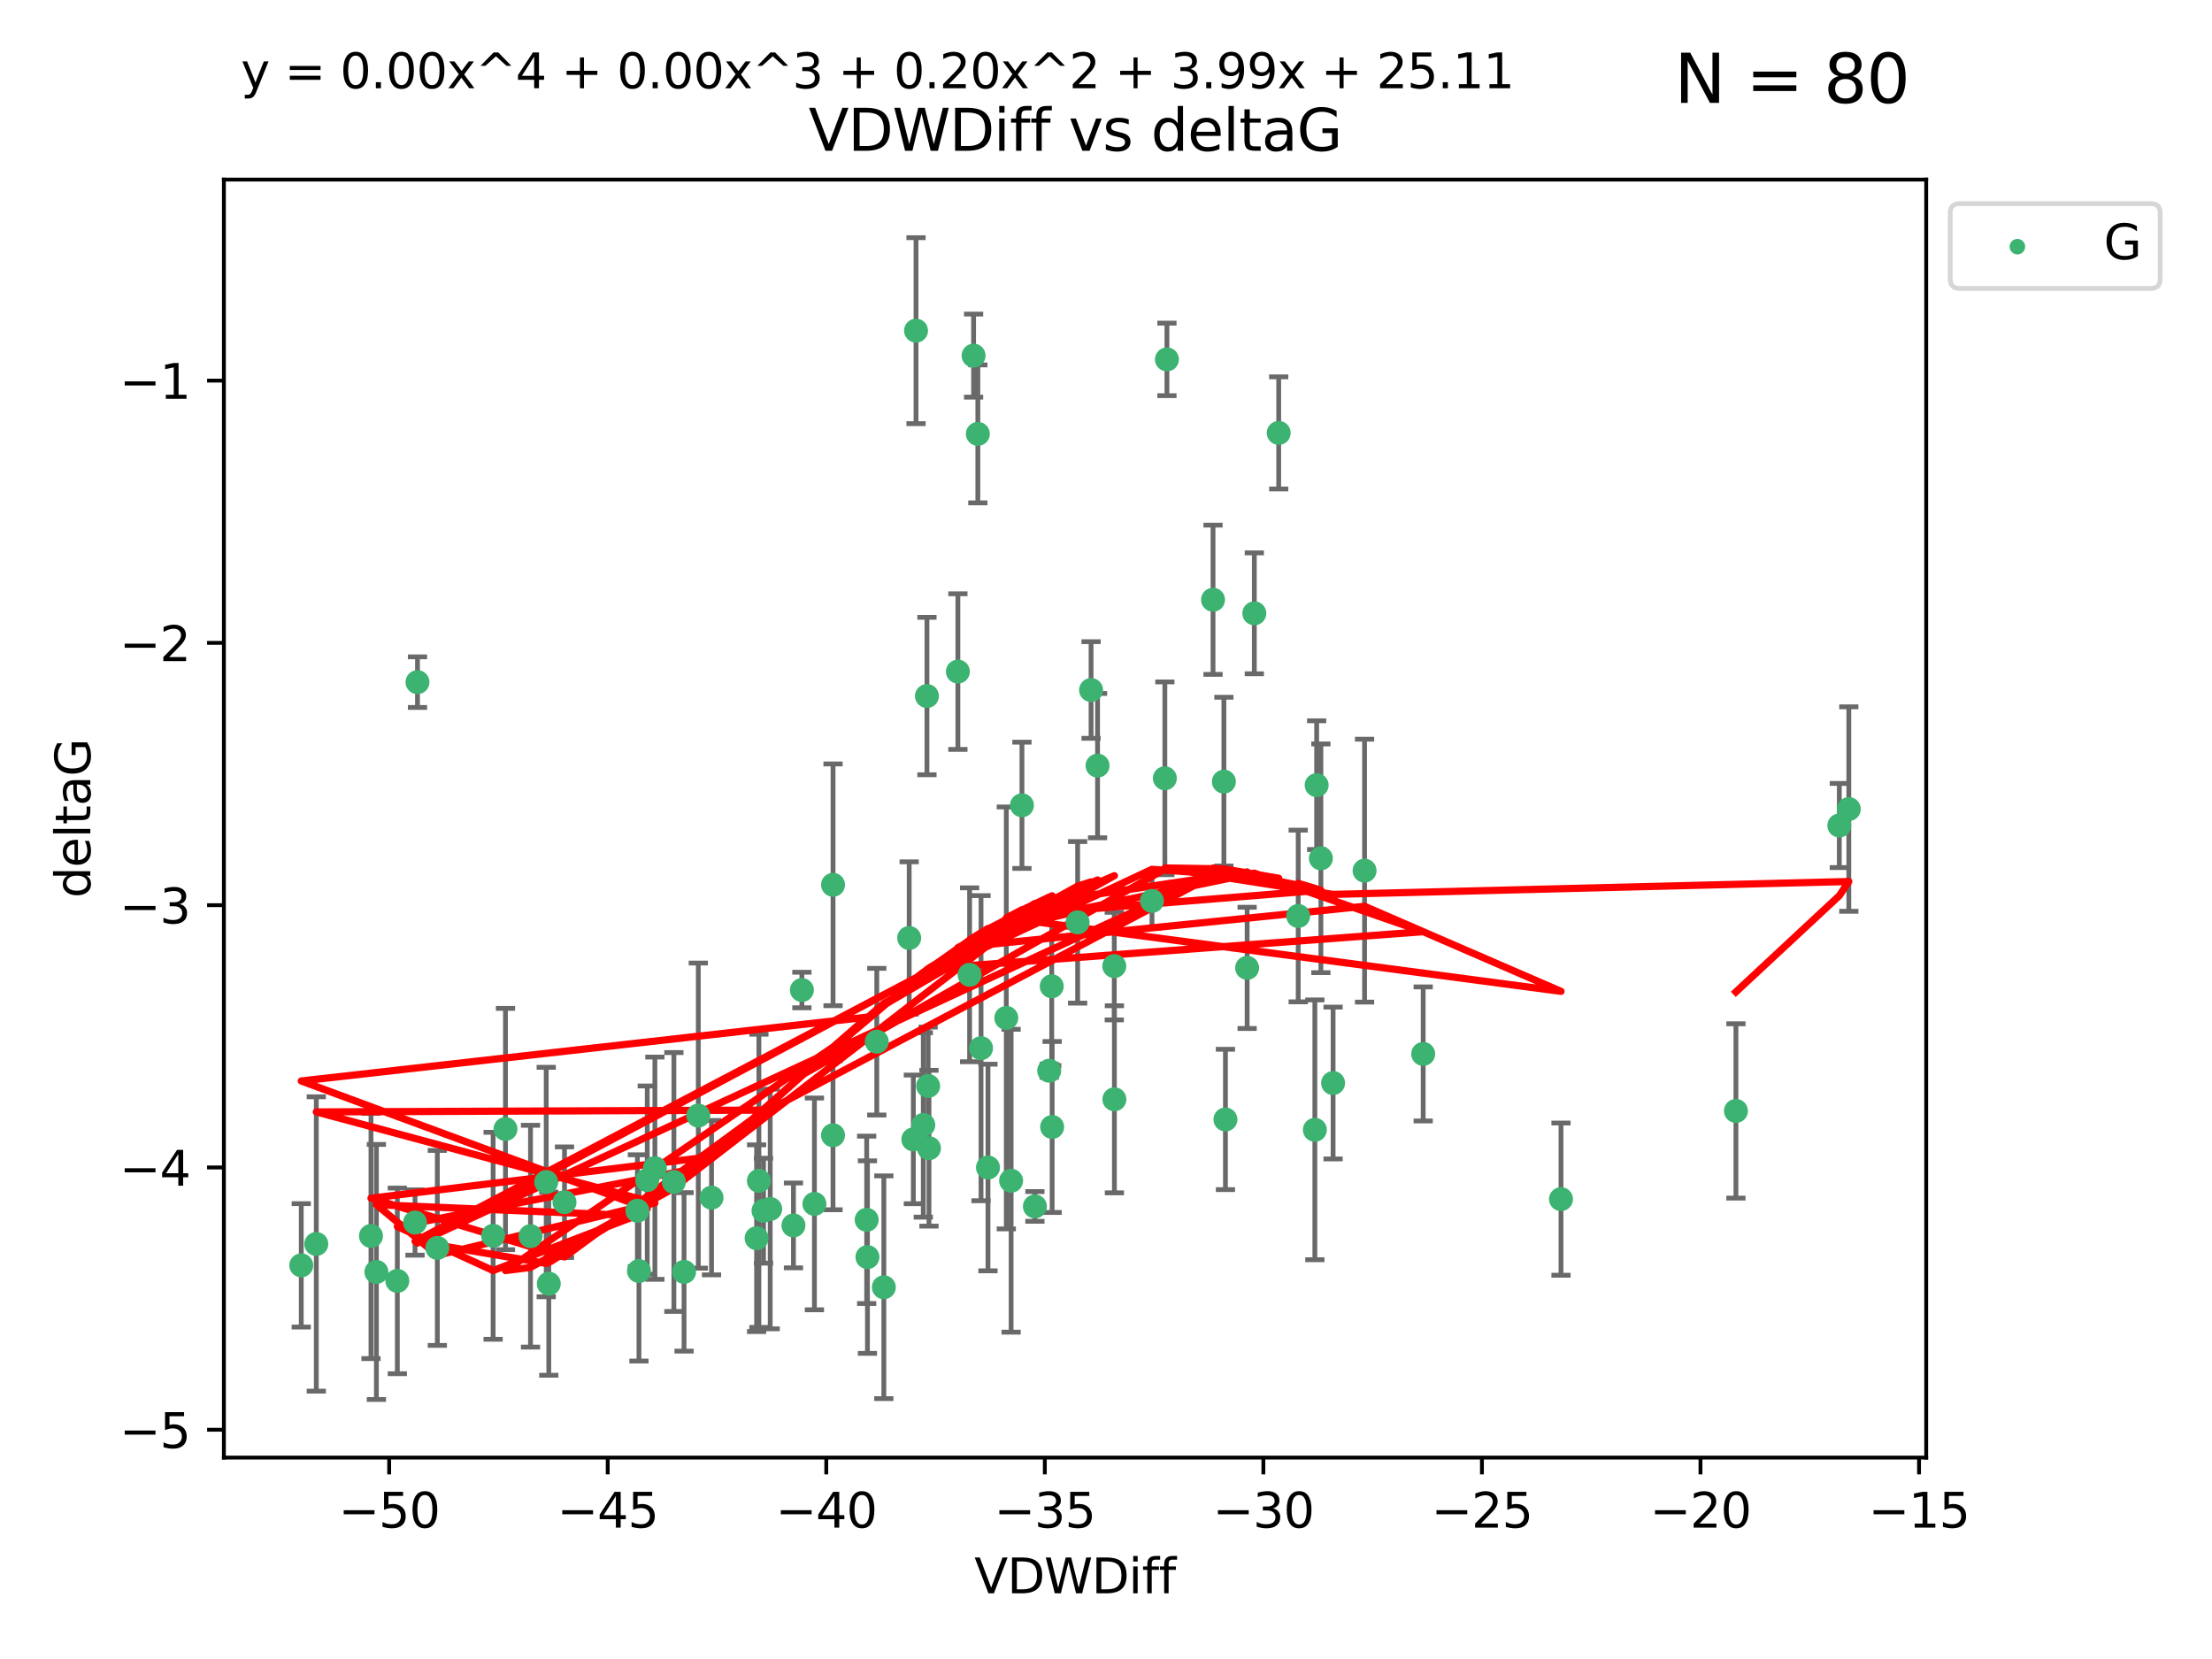 <?xml version="1.0" encoding="utf-8" standalone="no"?>
<!DOCTYPE svg PUBLIC "-//W3C//DTD SVG 1.1//EN"
  "http://www.w3.org/Graphics/SVG/1.1/DTD/svg11.dtd">
<svg xmlns:xlink="http://www.w3.org/1999/xlink" width="460.8pt" height="345.6pt" viewBox="0 0 460.8 345.6" xmlns="http://www.w3.org/2000/svg" version="1.1">
 <defs>
  <style type="text/css">*{stroke-linejoin: round; stroke-linecap: butt}</style>
 </defs>
 <g id="figure_1">
  <g id="patch_1">
   <path d="M 0 345.6 
L 460.8 345.6 
L 460.8 0 
L 0 0 
z
" style="fill: #ffffff"/>
  </g>
  <g id="axes_1">
   <g id="patch_2">
    <path d="M 46.64 303.64 
L 401.26 303.64 
L 401.26 37.411 
L 46.64 37.411 
z
" style="fill: #ffffff"/>
   </g>
   <g id="PathCollection_1">
    <defs>
     <path id="mfa7cf3a190" d="M 0 1.118 
C 0.297 1.118 0.581 1 0.791 0.791 
C 1 0.581 1.118 0.297 1.118 0 
C 1.118 -0.297 1 -0.581 0.791 -0.791 
C 0.581 -1 0.297 -1.118 0 -1.118 
C -0.297 -1.118 -0.581 -1 -0.791 -0.791 
C -1 -0.581 -1.118 -0.297 -1.118 0 
C -1.118 0.297 -1 0.581 -0.791 0.791 
C -0.581 1 -0.297 1.118 0 1.118 
z
" style="stroke: #3cb371"/>
    </defs>
    <g clip-path="url(#pb5db859d01)">
     <use xlink:href="#mfa7cf3a190" x="132.782" y="252.211" style="fill: #3cb371; stroke: #3cb371"/>
     <use xlink:href="#mfa7cf3a190" x="78.408" y="264.972" style="fill: #3cb371; stroke: #3cb371"/>
     <use xlink:href="#mfa7cf3a190" x="91.105" y="259.965" style="fill: #3cb371; stroke: #3cb371"/>
     <use xlink:href="#mfa7cf3a190" x="136.425" y="243.357" style="fill: #3cb371; stroke: #3cb371"/>
     <use xlink:href="#mfa7cf3a190" x="65.891" y="259.141" style="fill: #3cb371; stroke: #3cb371"/>
     <use xlink:href="#mfa7cf3a190" x="159.054" y="252.211" style="fill: #3cb371; stroke: #3cb371"/>
     <use xlink:href="#mfa7cf3a190" x="180.704" y="261.878" style="fill: #3cb371; stroke: #3cb371"/>
     <use xlink:href="#mfa7cf3a190" x="62.759" y="263.595" style="fill: #3cb371; stroke: #3cb371"/>
     <use xlink:href="#mfa7cf3a190" x="134.834" y="245.836" style="fill: #3cb371; stroke: #3cb371"/>
     <use xlink:href="#mfa7cf3a190" x="133.108" y="264.776" style="fill: #3cb371; stroke: #3cb371"/>
     <use xlink:href="#mfa7cf3a190" x="102.727" y="257.437" style="fill: #3cb371; stroke: #3cb371"/>
     <use xlink:href="#mfa7cf3a190" x="82.77" y="266.835" style="fill: #3cb371; stroke: #3cb371"/>
     <use xlink:href="#mfa7cf3a190" x="145.469" y="232.401" style="fill: #3cb371; stroke: #3cb371"/>
     <use xlink:href="#mfa7cf3a190" x="173.531" y="236.494" style="fill: #3cb371; stroke: #3cb371"/>
     <use xlink:href="#mfa7cf3a190" x="158.092" y="245.992" style="fill: #3cb371; stroke: #3cb371"/>
     <use xlink:href="#mfa7cf3a190" x="117.598" y="250.441" style="fill: #3cb371; stroke: #3cb371"/>
     <use xlink:href="#mfa7cf3a190" x="77.283" y="257.476" style="fill: #3cb371; stroke: #3cb371"/>
     <use xlink:href="#mfa7cf3a190" x="148.225" y="249.492" style="fill: #3cb371; stroke: #3cb371"/>
     <use xlink:href="#mfa7cf3a190" x="160.446" y="251.854" style="fill: #3cb371; stroke: #3cb371"/>
     <use xlink:href="#mfa7cf3a190" x="180.544" y="254.111" style="fill: #3cb371; stroke: #3cb371"/>
     <use xlink:href="#mfa7cf3a190" x="173.539" y="184.322" style="fill: #3cb371; stroke: #3cb371"/>
     <use xlink:href="#mfa7cf3a190" x="105.299" y="235.195" style="fill: #3cb371; stroke: #3cb371"/>
     <use xlink:href="#mfa7cf3a190" x="110.516" y="257.518" style="fill: #3cb371; stroke: #3cb371"/>
     <use xlink:href="#mfa7cf3a190" x="140.384" y="246.229" style="fill: #3cb371; stroke: #3cb371"/>
     <use xlink:href="#mfa7cf3a190" x="165.291" y="255.28" style="fill: #3cb371; stroke: #3cb371"/>
     <use xlink:href="#mfa7cf3a190" x="157.616" y="257.942" style="fill: #3cb371; stroke: #3cb371"/>
     <use xlink:href="#mfa7cf3a190" x="255.283" y="233.204" style="fill: #3cb371; stroke: #3cb371"/>
     <use xlink:href="#mfa7cf3a190" x="86.97" y="142.106" style="fill: #3cb371; stroke: #3cb371"/>
     <use xlink:href="#mfa7cf3a190" x="190.825" y="68.883" style="fill: #3cb371; stroke: #3cb371"/>
     <use xlink:href="#mfa7cf3a190" x="86.459" y="254.674" style="fill: #3cb371; stroke: #3cb371"/>
     <use xlink:href="#mfa7cf3a190" x="113.788" y="246.241" style="fill: #3cb371; stroke: #3cb371"/>
     <use xlink:href="#mfa7cf3a190" x="114.323" y="267.416" style="fill: #3cb371; stroke: #3cb371"/>
     <use xlink:href="#mfa7cf3a190" x="142.501" y="264.956" style="fill: #3cb371; stroke: #3cb371"/>
     <use xlink:href="#mfa7cf3a190" x="219.181" y="234.768" style="fill: #3cb371; stroke: #3cb371"/>
     <use xlink:href="#mfa7cf3a190" x="201.986" y="203.065" style="fill: #3cb371; stroke: #3cb371"/>
     <use xlink:href="#mfa7cf3a190" x="232.125" y="201.259" style="fill: #3cb371; stroke: #3cb371"/>
     <use xlink:href="#mfa7cf3a190" x="203.704" y="90.388" style="fill: #3cb371; stroke: #3cb371"/>
     <use xlink:href="#mfa7cf3a190" x="259.801" y="201.623" style="fill: #3cb371; stroke: #3cb371"/>
     <use xlink:href="#mfa7cf3a190" x="215.589" y="251.32" style="fill: #3cb371; stroke: #3cb371"/>
     <use xlink:href="#mfa7cf3a190" x="193.522" y="239.192" style="fill: #3cb371; stroke: #3cb371"/>
     <use xlink:href="#mfa7cf3a190" x="169.662" y="250.798" style="fill: #3cb371; stroke: #3cb371"/>
     <use xlink:href="#mfa7cf3a190" x="184.12" y="268.158" style="fill: #3cb371; stroke: #3cb371"/>
     <use xlink:href="#mfa7cf3a190" x="232.15" y="229.002" style="fill: #3cb371; stroke: #3cb371"/>
     <use xlink:href="#mfa7cf3a190" x="190.265" y="237.354" style="fill: #3cb371; stroke: #3cb371"/>
     <use xlink:href="#mfa7cf3a190" x="202.816" y="74.081" style="fill: #3cb371; stroke: #3cb371"/>
     <use xlink:href="#mfa7cf3a190" x="205.814" y="243.213" style="fill: #3cb371; stroke: #3cb371"/>
     <use xlink:href="#mfa7cf3a190" x="261.299" y="127.765" style="fill: #3cb371; stroke: #3cb371"/>
     <use xlink:href="#mfa7cf3a190" x="296.476" y="219.551" style="fill: #3cb371; stroke: #3cb371"/>
     <use xlink:href="#mfa7cf3a190" x="193.342" y="226.223" style="fill: #3cb371; stroke: #3cb371"/>
     <use xlink:href="#mfa7cf3a190" x="212.891" y="167.759" style="fill: #3cb371; stroke: #3cb371"/>
     <use xlink:href="#mfa7cf3a190" x="209.63" y="212.053" style="fill: #3cb371; stroke: #3cb371"/>
     <use xlink:href="#mfa7cf3a190" x="325.185" y="249.8" style="fill: #3cb371; stroke: #3cb371"/>
     <use xlink:href="#mfa7cf3a190" x="284.265" y="181.37" style="fill: #3cb371; stroke: #3cb371"/>
     <use xlink:href="#mfa7cf3a190" x="199.546" y="139.907" style="fill: #3cb371; stroke: #3cb371"/>
     <use xlink:href="#mfa7cf3a190" x="227.29" y="143.742" style="fill: #3cb371; stroke: #3cb371"/>
     <use xlink:href="#mfa7cf3a190" x="224.49" y="192.139" style="fill: #3cb371; stroke: #3cb371"/>
     <use xlink:href="#mfa7cf3a190" x="193.1" y="144.995" style="fill: #3cb371; stroke: #3cb371"/>
     <use xlink:href="#mfa7cf3a190" x="167.047" y="206.24" style="fill: #3cb371; stroke: #3cb371"/>
     <use xlink:href="#mfa7cf3a190" x="243.094" y="74.869" style="fill: #3cb371; stroke: #3cb371"/>
     <use xlink:href="#mfa7cf3a190" x="254.959" y="162.829" style="fill: #3cb371; stroke: #3cb371"/>
     <use xlink:href="#mfa7cf3a190" x="266.378" y="90.185" style="fill: #3cb371; stroke: #3cb371"/>
     <use xlink:href="#mfa7cf3a190" x="239.979" y="187.683" style="fill: #3cb371; stroke: #3cb371"/>
     <use xlink:href="#mfa7cf3a190" x="189.399" y="195.399" style="fill: #3cb371; stroke: #3cb371"/>
     <use xlink:href="#mfa7cf3a190" x="192.34" y="234.344" style="fill: #3cb371; stroke: #3cb371"/>
     <use xlink:href="#mfa7cf3a190" x="219.095" y="205.462" style="fill: #3cb371; stroke: #3cb371"/>
     <use xlink:href="#mfa7cf3a190" x="204.367" y="218.355" style="fill: #3cb371; stroke: #3cb371"/>
     <use xlink:href="#mfa7cf3a190" x="228.642" y="159.494" style="fill: #3cb371; stroke: #3cb371"/>
     <use xlink:href="#mfa7cf3a190" x="182.65" y="217.003" style="fill: #3cb371; stroke: #3cb371"/>
     <use xlink:href="#mfa7cf3a190" x="218.567" y="223.052" style="fill: #3cb371; stroke: #3cb371"/>
     <use xlink:href="#mfa7cf3a190" x="210.632" y="245.969" style="fill: #3cb371; stroke: #3cb371"/>
     <use xlink:href="#mfa7cf3a190" x="275.166" y="178.803" style="fill: #3cb371; stroke: #3cb371"/>
     <use xlink:href="#mfa7cf3a190" x="252.696" y="124.937" style="fill: #3cb371; stroke: #3cb371"/>
     <use xlink:href="#mfa7cf3a190" x="274.284" y="163.562" style="fill: #3cb371; stroke: #3cb371"/>
     <use xlink:href="#mfa7cf3a190" x="270.44" y="190.816" style="fill: #3cb371; stroke: #3cb371"/>
     <use xlink:href="#mfa7cf3a190" x="273.911" y="235.362" style="fill: #3cb371; stroke: #3cb371"/>
     <use xlink:href="#mfa7cf3a190" x="242.661" y="162.131" style="fill: #3cb371; stroke: #3cb371"/>
     <use xlink:href="#mfa7cf3a190" x="277.708" y="225.616" style="fill: #3cb371; stroke: #3cb371"/>
     <use xlink:href="#mfa7cf3a190" x="385.141" y="168.539" style="fill: #3cb371; stroke: #3cb371"/>
     <use xlink:href="#mfa7cf3a190" x="383.166" y="171.969" style="fill: #3cb371; stroke: #3cb371"/>
     <use xlink:href="#mfa7cf3a190" x="361.626" y="231.428" style="fill: #3cb371; stroke: #3cb371"/>
    </g>
   </g>
   <g id="matplotlib.axis_1">
    <g id="xtick_1">
     <g id="line2d_1">
      <defs>
       <path id="mfa90ee27e1" d="M 0 0 
L 0 3.5 
" style="stroke: #000000; stroke-width: 0.8"/>
      </defs>
      <g>
       <use xlink:href="#mfa90ee27e1" x="81.071" y="303.64" style="stroke: #000000; stroke-width: 0.8"/>
      </g>
     </g>
     <g id="text_1">
      <!-- −50 -->
      <g transform="translate(70.519 318.238)scale(0.1 -0.1)">
       <defs>
        <path id="DejaVuSans-2212" d="M 678 2272 
L 4684 2272 
L 4684 1741 
L 678 1741 
L 678 2272 
z
" transform="scale(0.016)"/>
        <path id="DejaVuSans-35" d="M 691 4666 
L 3169 4666 
L 3169 4134 
L 1269 4134 
L 1269 2991 
Q 1406 3038 1543 3061 
Q 1681 3084 1819 3084 
Q 2600 3084 3056 2656 
Q 3513 2228 3513 1497 
Q 3513 744 3044 326 
Q 2575 -91 1722 -91 
Q 1428 -91 1123 -41 
Q 819 9 494 109 
L 494 744 
Q 775 591 1075 516 
Q 1375 441 1709 441 
Q 2250 441 2565 725 
Q 2881 1009 2881 1497 
Q 2881 1984 2565 2268 
Q 2250 2553 1709 2553 
Q 1456 2553 1204 2497 
Q 953 2441 691 2322 
L 691 4666 
z
" transform="scale(0.016)"/>
        <path id="DejaVuSans-30" d="M 2034 4250 
Q 1547 4250 1301 3770 
Q 1056 3291 1056 2328 
Q 1056 1369 1301 889 
Q 1547 409 2034 409 
Q 2525 409 2770 889 
Q 3016 1369 3016 2328 
Q 3016 3291 2770 3770 
Q 2525 4250 2034 4250 
z
M 2034 4750 
Q 2819 4750 3233 4129 
Q 3647 3509 3647 2328 
Q 3647 1150 3233 529 
Q 2819 -91 2034 -91 
Q 1250 -91 836 529 
Q 422 1150 422 2328 
Q 422 3509 836 4129 
Q 1250 4750 2034 4750 
z
" transform="scale(0.016)"/>
       </defs>
       <use xlink:href="#DejaVuSans-2212"/>
       <use xlink:href="#DejaVuSans-35" x="83.789"/>
       <use xlink:href="#DejaVuSans-30" x="147.412"/>
      </g>
     </g>
    </g>
    <g id="xtick_2">
     <g id="line2d_2">
      <g>
       <use xlink:href="#mfa90ee27e1" x="126.6" y="303.64" style="stroke: #000000; stroke-width: 0.8"/>
      </g>
     </g>
     <g id="text_2">
      <!-- −45 -->
      <g transform="translate(116.047 318.238)scale(0.1 -0.1)">
       <defs>
        <path id="DejaVuSans-34" d="M 2419 4116 
L 825 1625 
L 2419 1625 
L 2419 4116 
z
M 2253 4666 
L 3047 4666 
L 3047 1625 
L 3713 1625 
L 3713 1100 
L 3047 1100 
L 3047 0 
L 2419 0 
L 2419 1100 
L 313 1100 
L 313 1709 
L 2253 4666 
z
" transform="scale(0.016)"/>
       </defs>
       <use xlink:href="#DejaVuSans-2212"/>
       <use xlink:href="#DejaVuSans-34" x="83.789"/>
       <use xlink:href="#DejaVuSans-35" x="147.412"/>
      </g>
     </g>
    </g>
    <g id="xtick_3">
     <g id="line2d_3">
      <g>
       <use xlink:href="#mfa90ee27e1" x="172.128" y="303.64" style="stroke: #000000; stroke-width: 0.8"/>
      </g>
     </g>
     <g id="text_3">
      <!-- −40 -->
      <g transform="translate(161.576 318.238)scale(0.1 -0.1)">
       <use xlink:href="#DejaVuSans-2212"/>
       <use xlink:href="#DejaVuSans-34" x="83.789"/>
       <use xlink:href="#DejaVuSans-30" x="147.412"/>
      </g>
     </g>
    </g>
    <g id="xtick_4">
     <g id="line2d_4">
      <g>
       <use xlink:href="#mfa90ee27e1" x="217.656" y="303.64" style="stroke: #000000; stroke-width: 0.8"/>
      </g>
     </g>
     <g id="text_4">
      <!-- −35 -->
      <g transform="translate(207.104 318.238)scale(0.1 -0.1)">
       <defs>
        <path id="DejaVuSans-33" d="M 2597 2516 
Q 3050 2419 3304 2112 
Q 3559 1806 3559 1356 
Q 3559 666 3084 287 
Q 2609 -91 1734 -91 
Q 1441 -91 1130 -33 
Q 819 25 488 141 
L 488 750 
Q 750 597 1062 519 
Q 1375 441 1716 441 
Q 2309 441 2620 675 
Q 2931 909 2931 1356 
Q 2931 1769 2642 2001 
Q 2353 2234 1838 2234 
L 1294 2234 
L 1294 2753 
L 1863 2753 
Q 2328 2753 2575 2939 
Q 2822 3125 2822 3475 
Q 2822 3834 2567 4026 
Q 2313 4219 1838 4219 
Q 1578 4219 1281 4162 
Q 984 4106 628 3988 
L 628 4550 
Q 988 4650 1302 4700 
Q 1616 4750 1894 4750 
Q 2613 4750 3031 4423 
Q 3450 4097 3450 3541 
Q 3450 3153 3228 2886 
Q 3006 2619 2597 2516 
z
" transform="scale(0.016)"/>
       </defs>
       <use xlink:href="#DejaVuSans-2212"/>
       <use xlink:href="#DejaVuSans-33" x="83.789"/>
       <use xlink:href="#DejaVuSans-35" x="147.412"/>
      </g>
     </g>
    </g>
    <g id="xtick_5">
     <g id="line2d_5">
      <g>
       <use xlink:href="#mfa90ee27e1" x="263.184" y="303.64" style="stroke: #000000; stroke-width: 0.8"/>
      </g>
     </g>
     <g id="text_5">
      <!-- −30 -->
      <g transform="translate(252.632 318.238)scale(0.1 -0.1)">
       <use xlink:href="#DejaVuSans-2212"/>
       <use xlink:href="#DejaVuSans-33" x="83.789"/>
       <use xlink:href="#DejaVuSans-30" x="147.412"/>
      </g>
     </g>
    </g>
    <g id="xtick_6">
     <g id="line2d_6">
      <g>
       <use xlink:href="#mfa90ee27e1" x="308.713" y="303.64" style="stroke: #000000; stroke-width: 0.8"/>
      </g>
     </g>
     <g id="text_6">
      <!-- −25 -->
      <g transform="translate(298.16 318.238)scale(0.1 -0.1)">
       <defs>
        <path id="DejaVuSans-32" d="M 1228 531 
L 3431 531 
L 3431 0 
L 469 0 
L 469 531 
Q 828 903 1448 1529 
Q 2069 2156 2228 2338 
Q 2531 2678 2651 2914 
Q 2772 3150 2772 3378 
Q 2772 3750 2511 3984 
Q 2250 4219 1831 4219 
Q 1534 4219 1204 4116 
Q 875 4013 500 3803 
L 500 4441 
Q 881 4594 1212 4672 
Q 1544 4750 1819 4750 
Q 2544 4750 2975 4387 
Q 3406 4025 3406 3419 
Q 3406 3131 3298 2873 
Q 3191 2616 2906 2266 
Q 2828 2175 2409 1742 
Q 1991 1309 1228 531 
z
" transform="scale(0.016)"/>
       </defs>
       <use xlink:href="#DejaVuSans-2212"/>
       <use xlink:href="#DejaVuSans-32" x="83.789"/>
       <use xlink:href="#DejaVuSans-35" x="147.412"/>
      </g>
     </g>
    </g>
    <g id="xtick_7">
     <g id="line2d_7">
      <g>
       <use xlink:href="#mfa90ee27e1" x="354.241" y="303.64" style="stroke: #000000; stroke-width: 0.8"/>
      </g>
     </g>
     <g id="text_7">
      <!-- −20 -->
      <g transform="translate(343.689 318.238)scale(0.1 -0.1)">
       <use xlink:href="#DejaVuSans-2212"/>
       <use xlink:href="#DejaVuSans-32" x="83.789"/>
       <use xlink:href="#DejaVuSans-30" x="147.412"/>
      </g>
     </g>
    </g>
    <g id="xtick_8">
     <g id="line2d_8">
      <g>
       <use xlink:href="#mfa90ee27e1" x="399.769" y="303.64" style="stroke: #000000; stroke-width: 0.8"/>
      </g>
     </g>
     <g id="text_8">
      <!-- −15 -->
      <g transform="translate(389.217 318.238)scale(0.1 -0.1)">
       <defs>
        <path id="DejaVuSans-31" d="M 794 531 
L 1825 531 
L 1825 4091 
L 703 3866 
L 703 4441 
L 1819 4666 
L 2450 4666 
L 2450 531 
L 3481 531 
L 3481 0 
L 794 0 
L 794 531 
z
" transform="scale(0.016)"/>
       </defs>
       <use xlink:href="#DejaVuSans-2212"/>
       <use xlink:href="#DejaVuSans-31" x="83.789"/>
       <use xlink:href="#DejaVuSans-35" x="147.412"/>
      </g>
     </g>
    </g>
    <g id="text_9">
     <!-- VDWDiff -->
     <g transform="translate(202.977 331.917)scale(0.1 -0.1)">
      <defs>
       <path id="DejaVuSans-56" d="M 1831 0 
L 50 4666 
L 709 4666 
L 2188 738 
L 3669 4666 
L 4325 4666 
L 2547 0 
L 1831 0 
z
" transform="scale(0.016)"/>
       <path id="DejaVuSans-44" d="M 1259 4147 
L 1259 519 
L 2022 519 
Q 2988 519 3436 956 
Q 3884 1394 3884 2338 
Q 3884 3275 3436 3711 
Q 2988 4147 2022 4147 
L 1259 4147 
z
M 628 4666 
L 1925 4666 
Q 3281 4666 3915 4102 
Q 4550 3538 4550 2338 
Q 4550 1131 3912 565 
Q 3275 0 1925 0 
L 628 0 
L 628 4666 
z
" transform="scale(0.016)"/>
       <path id="DejaVuSans-57" d="M 213 4666 
L 850 4666 
L 1831 722 
L 2809 4666 
L 3519 4666 
L 4500 722 
L 5478 4666 
L 6119 4666 
L 4947 0 
L 4153 0 
L 3169 4050 
L 2175 0 
L 1381 0 
L 213 4666 
z
" transform="scale(0.016)"/>
       <path id="DejaVuSans-69" d="M 603 3500 
L 1178 3500 
L 1178 0 
L 603 0 
L 603 3500 
z
M 603 4863 
L 1178 4863 
L 1178 4134 
L 603 4134 
L 603 4863 
z
" transform="scale(0.016)"/>
       <path id="DejaVuSans-66" d="M 2375 4863 
L 2375 4384 
L 1825 4384 
Q 1516 4384 1395 4259 
Q 1275 4134 1275 3809 
L 1275 3500 
L 2222 3500 
L 2222 3053 
L 1275 3053 
L 1275 0 
L 697 0 
L 697 3053 
L 147 3053 
L 147 3500 
L 697 3500 
L 697 3744 
Q 697 4328 969 4595 
Q 1241 4863 1831 4863 
L 2375 4863 
z
" transform="scale(0.016)"/>
      </defs>
      <use xlink:href="#DejaVuSans-56"/>
      <use xlink:href="#DejaVuSans-44" x="68.408"/>
      <use xlink:href="#DejaVuSans-57" x="145.41"/>
      <use xlink:href="#DejaVuSans-44" x="244.287"/>
      <use xlink:href="#DejaVuSans-69" x="321.289"/>
      <use xlink:href="#DejaVuSans-66" x="349.072"/>
      <use xlink:href="#DejaVuSans-66" x="384.277"/>
     </g>
    </g>
   </g>
   <g id="matplotlib.axis_2">
    <g id="ytick_1">
     <g id="line2d_9">
      <defs>
       <path id="mfc15a23bb7" d="M 0 0 
L -3.5 0 
" style="stroke: #000000; stroke-width: 0.8"/>
      </defs>
      <g>
       <use xlink:href="#mfc15a23bb7" x="46.64" y="297.844" style="stroke: #000000; stroke-width: 0.8"/>
      </g>
     </g>
     <g id="text_10">
      <!-- −5 -->
      <g transform="translate(24.898 301.643)scale(0.1 -0.1)">
       <use xlink:href="#DejaVuSans-2212"/>
       <use xlink:href="#DejaVuSans-35" x="83.789"/>
      </g>
     </g>
    </g>
    <g id="ytick_2">
     <g id="line2d_10">
      <g>
       <use xlink:href="#mfc15a23bb7" x="46.64" y="243.204" style="stroke: #000000; stroke-width: 0.8"/>
      </g>
     </g>
     <g id="text_11">
      <!-- −4 -->
      <g transform="translate(24.898 247.003)scale(0.1 -0.1)">
       <use xlink:href="#DejaVuSans-2212"/>
       <use xlink:href="#DejaVuSans-34" x="83.789"/>
      </g>
     </g>
    </g>
    <g id="ytick_3">
     <g id="line2d_11">
      <g>
       <use xlink:href="#mfc15a23bb7" x="46.64" y="188.564" style="stroke: #000000; stroke-width: 0.8"/>
      </g>
     </g>
     <g id="text_12">
      <!-- −3 -->
      <g transform="translate(24.898 192.364)scale(0.1 -0.1)">
       <use xlink:href="#DejaVuSans-2212"/>
       <use xlink:href="#DejaVuSans-33" x="83.789"/>
      </g>
     </g>
    </g>
    <g id="ytick_4">
     <g id="line2d_12">
      <g>
       <use xlink:href="#mfc15a23bb7" x="46.64" y="133.924" style="stroke: #000000; stroke-width: 0.8"/>
      </g>
     </g>
     <g id="text_13">
      <!-- −2 -->
      <g transform="translate(24.898 137.724)scale(0.1 -0.1)">
       <use xlink:href="#DejaVuSans-2212"/>
       <use xlink:href="#DejaVuSans-32" x="83.789"/>
      </g>
     </g>
    </g>
    <g id="ytick_5">
     <g id="line2d_13">
      <g>
       <use xlink:href="#mfc15a23bb7" x="46.64" y="79.284" style="stroke: #000000; stroke-width: 0.8"/>
      </g>
     </g>
     <g id="text_14">
      <!-- −1 -->
      <g transform="translate(24.898 83.084)scale(0.1 -0.1)">
       <use xlink:href="#DejaVuSans-2212"/>
       <use xlink:href="#DejaVuSans-31" x="83.789"/>
      </g>
     </g>
    </g>
    <g id="text_15">
     <!-- deltaG -->
     <g transform="translate(18.818 187.064)rotate(-90)scale(0.1 -0.1)">
      <defs>
       <path id="DejaVuSans-64" d="M 2906 2969 
L 2906 4863 
L 3481 4863 
L 3481 0 
L 2906 0 
L 2906 525 
Q 2725 213 2448 61 
Q 2172 -91 1784 -91 
Q 1150 -91 751 415 
Q 353 922 353 1747 
Q 353 2572 751 3078 
Q 1150 3584 1784 3584 
Q 2172 3584 2448 3432 
Q 2725 3281 2906 2969 
z
M 947 1747 
Q 947 1113 1208 752 
Q 1469 391 1925 391 
Q 2381 391 2643 752 
Q 2906 1113 2906 1747 
Q 2906 2381 2643 2742 
Q 2381 3103 1925 3103 
Q 1469 3103 1208 2742 
Q 947 2381 947 1747 
z
" transform="scale(0.016)"/>
       <path id="DejaVuSans-65" d="M 3597 1894 
L 3597 1613 
L 953 1613 
Q 991 1019 1311 708 
Q 1631 397 2203 397 
Q 2534 397 2845 478 
Q 3156 559 3463 722 
L 3463 178 
Q 3153 47 2828 -22 
Q 2503 -91 2169 -91 
Q 1331 -91 842 396 
Q 353 884 353 1716 
Q 353 2575 817 3079 
Q 1281 3584 2069 3584 
Q 2775 3584 3186 3129 
Q 3597 2675 3597 1894 
z
M 3022 2063 
Q 3016 2534 2758 2815 
Q 2500 3097 2075 3097 
Q 1594 3097 1305 2825 
Q 1016 2553 972 2059 
L 3022 2063 
z
" transform="scale(0.016)"/>
       <path id="DejaVuSans-6c" d="M 603 4863 
L 1178 4863 
L 1178 0 
L 603 0 
L 603 4863 
z
" transform="scale(0.016)"/>
       <path id="DejaVuSans-74" d="M 1172 4494 
L 1172 3500 
L 2356 3500 
L 2356 3053 
L 1172 3053 
L 1172 1153 
Q 1172 725 1289 603 
Q 1406 481 1766 481 
L 2356 481 
L 2356 0 
L 1766 0 
Q 1100 0 847 248 
Q 594 497 594 1153 
L 594 3053 
L 172 3053 
L 172 3500 
L 594 3500 
L 594 4494 
L 1172 4494 
z
" transform="scale(0.016)"/>
       <path id="DejaVuSans-61" d="M 2194 1759 
Q 1497 1759 1228 1600 
Q 959 1441 959 1056 
Q 959 750 1161 570 
Q 1363 391 1709 391 
Q 2188 391 2477 730 
Q 2766 1069 2766 1631 
L 2766 1759 
L 2194 1759 
z
M 3341 1997 
L 3341 0 
L 2766 0 
L 2766 531 
Q 2569 213 2275 61 
Q 1981 -91 1556 -91 
Q 1019 -91 701 211 
Q 384 513 384 1019 
Q 384 1609 779 1909 
Q 1175 2209 1959 2209 
L 2766 2209 
L 2766 2266 
Q 2766 2663 2505 2880 
Q 2244 3097 1772 3097 
Q 1472 3097 1187 3025 
Q 903 2953 641 2809 
L 641 3341 
Q 956 3463 1253 3523 
Q 1550 3584 1831 3584 
Q 2591 3584 2966 3190 
Q 3341 2797 3341 1997 
z
" transform="scale(0.016)"/>
       <path id="DejaVuSans-47" d="M 3809 666 
L 3809 1919 
L 2778 1919 
L 2778 2438 
L 4434 2438 
L 4434 434 
Q 4069 175 3628 42 
Q 3188 -91 2688 -91 
Q 1594 -91 976 548 
Q 359 1188 359 2328 
Q 359 3472 976 4111 
Q 1594 4750 2688 4750 
Q 3144 4750 3555 4637 
Q 3966 4525 4313 4306 
L 4313 3634 
Q 3963 3931 3569 4081 
Q 3175 4231 2741 4231 
Q 1884 4231 1454 3753 
Q 1025 3275 1025 2328 
Q 1025 1384 1454 906 
Q 1884 428 2741 428 
Q 3075 428 3337 486 
Q 3600 544 3809 666 
z
" transform="scale(0.016)"/>
      </defs>
      <use xlink:href="#DejaVuSans-64"/>
      <use xlink:href="#DejaVuSans-65" x="63.477"/>
      <use xlink:href="#DejaVuSans-6c" x="125"/>
      <use xlink:href="#DejaVuSans-74" x="152.783"/>
      <use xlink:href="#DejaVuSans-61" x="191.992"/>
      <use xlink:href="#DejaVuSans-47" x="253.271"/>
     </g>
    </g>
   </g>
   <g id="LineCollection_1">
    <path d="M 132.782 263.861 
L 132.782 240.561 
" clip-path="url(#pb5db859d01)" style="fill: none; stroke: #696969"/>
    <path d="M 78.408 291.539 
L 78.408 238.405 
" clip-path="url(#pb5db859d01)" style="fill: none; stroke: #696969"/>
    <path d="M 91.105 280.272 
L 91.105 239.658 
" clip-path="url(#pb5db859d01)" style="fill: none; stroke: #696969"/>
    <path d="M 136.425 266.51 
L 136.425 220.204 
" clip-path="url(#pb5db859d01)" style="fill: none; stroke: #696969"/>
    <path d="M 65.891 289.801 
L 65.891 228.482 
" clip-path="url(#pb5db859d01)" style="fill: none; stroke: #696969"/>
    <path d="M 159.054 263.143 
L 159.054 241.28 
" clip-path="url(#pb5db859d01)" style="fill: none; stroke: #696969"/>
    <path d="M 180.704 281.932 
L 180.704 241.825 
" clip-path="url(#pb5db859d01)" style="fill: none; stroke: #696969"/>
    <path d="M 62.759 276.447 
L 62.759 250.742 
" clip-path="url(#pb5db859d01)" style="fill: none; stroke: #696969"/>
    <path d="M 134.834 265.441 
L 134.834 226.232 
" clip-path="url(#pb5db859d01)" style="fill: none; stroke: #696969"/>
    <path d="M 133.108 283.526 
L 133.108 246.025 
" clip-path="url(#pb5db859d01)" style="fill: none; stroke: #696969"/>
    <path d="M 102.727 278.993 
L 102.727 235.88 
" clip-path="url(#pb5db859d01)" style="fill: none; stroke: #696969"/>
    <path d="M 82.77 286.172 
L 82.77 247.499 
" clip-path="url(#pb5db859d01)" style="fill: none; stroke: #696969"/>
    <path d="M 145.469 264.182 
L 145.469 200.62 
" clip-path="url(#pb5db859d01)" style="fill: none; stroke: #696969"/>
    <path d="M 173.531 252.013 
L 173.531 220.976 
" clip-path="url(#pb5db859d01)" style="fill: none; stroke: #696969"/>
    <path d="M 158.092 276.528 
L 158.092 215.456 
" clip-path="url(#pb5db859d01)" style="fill: none; stroke: #696969"/>
    <path d="M 117.598 261.962 
L 117.598 238.92 
" clip-path="url(#pb5db859d01)" style="fill: none; stroke: #696969"/>
    <path d="M 77.283 283.018 
L 77.283 231.934 
" clip-path="url(#pb5db859d01)" style="fill: none; stroke: #696969"/>
    <path d="M 148.225 265.571 
L 148.225 233.414 
" clip-path="url(#pb5db859d01)" style="fill: none; stroke: #696969"/>
    <path d="M 160.446 276.82 
L 160.446 226.888 
" clip-path="url(#pb5db859d01)" style="fill: none; stroke: #696969"/>
    <path d="M 180.544 271.544 
L 180.544 236.678 
" clip-path="url(#pb5db859d01)" style="fill: none; stroke: #696969"/>
    <path d="M 173.539 209.504 
L 173.539 159.14 
" clip-path="url(#pb5db859d01)" style="fill: none; stroke: #696969"/>
    <path d="M 105.299 260.326 
L 105.299 210.065 
" clip-path="url(#pb5db859d01)" style="fill: none; stroke: #696969"/>
    <path d="M 110.516 280.619 
L 110.516 234.417 
" clip-path="url(#pb5db859d01)" style="fill: none; stroke: #696969"/>
    <path d="M 140.384 273.192 
L 140.384 219.267 
" clip-path="url(#pb5db859d01)" style="fill: none; stroke: #696969"/>
    <path d="M 165.291 264.116 
L 165.291 246.445 
" clip-path="url(#pb5db859d01)" style="fill: none; stroke: #696969"/>
    <path d="M 157.616 277.391 
L 157.616 238.493 
" clip-path="url(#pb5db859d01)" style="fill: none; stroke: #696969"/>
    <path d="M 255.283 247.82 
L 255.283 218.588 
" clip-path="url(#pb5db859d01)" style="fill: none; stroke: #696969"/>
    <path d="M 86.97 147.375 
L 86.97 136.837 
" clip-path="url(#pb5db859d01)" style="fill: none; stroke: #696969"/>
    <path d="M 190.825 88.254 
L 190.825 49.513 
" clip-path="url(#pb5db859d01)" style="fill: none; stroke: #696969"/>
    <path d="M 86.459 261.477 
L 86.459 247.87 
" clip-path="url(#pb5db859d01)" style="fill: none; stroke: #696969"/>
    <path d="M 113.788 270.142 
L 113.788 222.34 
" clip-path="url(#pb5db859d01)" style="fill: none; stroke: #696969"/>
    <path d="M 114.323 286.492 
L 114.323 248.339 
" clip-path="url(#pb5db859d01)" style="fill: none; stroke: #696969"/>
    <path d="M 142.501 281.463 
L 142.501 248.45 
" clip-path="url(#pb5db859d01)" style="fill: none; stroke: #696969"/>
    <path d="M 219.181 252.578 
L 219.181 216.959 
" clip-path="url(#pb5db859d01)" style="fill: none; stroke: #696969"/>
    <path d="M 201.986 221.176 
L 201.986 184.954 
" clip-path="url(#pb5db859d01)" style="fill: none; stroke: #696969"/>
    <path d="M 232.125 212.466 
L 232.125 190.051 
" clip-path="url(#pb5db859d01)" style="fill: none; stroke: #696969"/>
    <path d="M 203.704 104.757 
L 203.704 76.018 
" clip-path="url(#pb5db859d01)" style="fill: none; stroke: #696969"/>
    <path d="M 259.801 214.253 
L 259.801 188.993 
" clip-path="url(#pb5db859d01)" style="fill: none; stroke: #696969"/>
    <path d="M 215.589 254.415 
L 215.589 248.226 
" clip-path="url(#pb5db859d01)" style="fill: none; stroke: #696969"/>
    <path d="M 193.522 255.426 
L 193.522 222.957 
" clip-path="url(#pb5db859d01)" style="fill: none; stroke: #696969"/>
    <path d="M 169.662 272.857 
L 169.662 228.74 
" clip-path="url(#pb5db859d01)" style="fill: none; stroke: #696969"/>
    <path d="M 184.12 291.357 
L 184.12 244.958 
" clip-path="url(#pb5db859d01)" style="fill: none; stroke: #696969"/>
    <path d="M 232.15 248.489 
L 232.15 209.516 
" clip-path="url(#pb5db859d01)" style="fill: none; stroke: #696969"/>
    <path d="M 190.265 250.753 
L 190.265 223.954 
" clip-path="url(#pb5db859d01)" style="fill: none; stroke: #696969"/>
    <path d="M 202.816 82.737 
L 202.816 65.426 
" clip-path="url(#pb5db859d01)" style="fill: none; stroke: #696969"/>
    <path d="M 205.814 264.733 
L 205.814 221.693 
" clip-path="url(#pb5db859d01)" style="fill: none; stroke: #696969"/>
    <path d="M 261.299 140.357 
L 261.299 115.174 
" clip-path="url(#pb5db859d01)" style="fill: none; stroke: #696969"/>
    <path d="M 296.476 233.511 
L 296.476 205.59 
" clip-path="url(#pb5db859d01)" style="fill: none; stroke: #696969"/>
    <path d="M 193.342 238.478 
L 193.342 213.969 
" clip-path="url(#pb5db859d01)" style="fill: none; stroke: #696969"/>
    <path d="M 212.891 180.911 
L 212.891 154.608 
" clip-path="url(#pb5db859d01)" style="fill: none; stroke: #696969"/>
    <path d="M 209.63 256.001 
L 209.63 168.105 
" clip-path="url(#pb5db859d01)" style="fill: none; stroke: #696969"/>
    <path d="M 325.185 265.656 
L 325.185 233.944 
" clip-path="url(#pb5db859d01)" style="fill: none; stroke: #696969"/>
    <path d="M 284.265 208.753 
L 284.265 153.986 
" clip-path="url(#pb5db859d01)" style="fill: none; stroke: #696969"/>
    <path d="M 199.546 156.119 
L 199.546 123.695 
" clip-path="url(#pb5db859d01)" style="fill: none; stroke: #696969"/>
    <path d="M 227.29 153.804 
L 227.29 133.679 
" clip-path="url(#pb5db859d01)" style="fill: none; stroke: #696969"/>
    <path d="M 224.49 208.968 
L 224.49 175.311 
" clip-path="url(#pb5db859d01)" style="fill: none; stroke: #696969"/>
    <path d="M 193.1 161.393 
L 193.1 128.598 
" clip-path="url(#pb5db859d01)" style="fill: none; stroke: #696969"/>
    <path d="M 167.047 209.94 
L 167.047 202.541 
" clip-path="url(#pb5db859d01)" style="fill: none; stroke: #696969"/>
    <path d="M 243.094 82.423 
L 243.094 67.315 
" clip-path="url(#pb5db859d01)" style="fill: none; stroke: #696969"/>
    <path d="M 254.959 180.409 
L 254.959 145.249 
" clip-path="url(#pb5db859d01)" style="fill: none; stroke: #696969"/>
    <path d="M 266.378 101.864 
L 266.378 78.505 
" clip-path="url(#pb5db859d01)" style="fill: none; stroke: #696969"/>
    <path d="M 239.979 193.382 
L 239.979 181.984 
" clip-path="url(#pb5db859d01)" style="fill: none; stroke: #696969"/>
    <path d="M 189.399 211.267 
L 189.399 179.53 
" clip-path="url(#pb5db859d01)" style="fill: none; stroke: #696969"/>
    <path d="M 192.34 253.55 
L 192.34 215.138 
" clip-path="url(#pb5db859d01)" style="fill: none; stroke: #696969"/>
    <path d="M 219.095 221.971 
L 219.095 188.953 
" clip-path="url(#pb5db859d01)" style="fill: none; stroke: #696969"/>
    <path d="M 204.367 250.134 
L 204.367 186.577 
" clip-path="url(#pb5db859d01)" style="fill: none; stroke: #696969"/>
    <path d="M 228.642 174.525 
L 228.642 144.462 
" clip-path="url(#pb5db859d01)" style="fill: none; stroke: #696969"/>
    <path d="M 182.65 232.281 
L 182.65 201.724 
" clip-path="url(#pb5db859d01)" style="fill: none; stroke: #696969"/>
    <path d="M 218.567 224.416 
L 218.567 221.688 
" clip-path="url(#pb5db859d01)" style="fill: none; stroke: #696969"/>
    <path d="M 210.632 277.514 
L 210.632 214.423 
" clip-path="url(#pb5db859d01)" style="fill: none; stroke: #696969"/>
    <path d="M 275.166 202.627 
L 275.166 154.978 
" clip-path="url(#pb5db859d01)" style="fill: none; stroke: #696969"/>
    <path d="M 252.696 140.481 
L 252.696 109.392 
" clip-path="url(#pb5db859d01)" style="fill: none; stroke: #696969"/>
    <path d="M 274.284 176.973 
L 274.284 150.151 
" clip-path="url(#pb5db859d01)" style="fill: none; stroke: #696969"/>
    <path d="M 270.44 208.701 
L 270.44 172.931 
" clip-path="url(#pb5db859d01)" style="fill: none; stroke: #696969"/>
    <path d="M 273.911 262.421 
L 273.911 208.303 
" clip-path="url(#pb5db859d01)" style="fill: none; stroke: #696969"/>
    <path d="M 242.661 182.209 
L 242.661 142.054 
" clip-path="url(#pb5db859d01)" style="fill: none; stroke: #696969"/>
    <path d="M 277.708 241.429 
L 277.708 209.803 
" clip-path="url(#pb5db859d01)" style="fill: none; stroke: #696969"/>
    <path d="M 385.141 189.837 
L 385.141 147.241 
" clip-path="url(#pb5db859d01)" style="fill: none; stroke: #696969"/>
    <path d="M 383.166 180.734 
L 383.166 163.205 
" clip-path="url(#pb5db859d01)" style="fill: none; stroke: #696969"/>
    <path d="M 361.626 249.586 
L 361.626 213.27 
" clip-path="url(#pb5db859d01)" style="fill: none; stroke: #696969"/>
   </g>
   <g id="line2d_14">
    <defs>
     <path id="mdd30f8467a" d="M 2 0 
L -2 -0 
" style="stroke: #696969"/>
    </defs>
    <g clip-path="url(#pb5db859d01)">
     <use xlink:href="#mdd30f8467a" x="132.782" y="263.861" style="fill: #696969; stroke: #696969"/>
     <use xlink:href="#mdd30f8467a" x="78.408" y="291.539" style="fill: #696969; stroke: #696969"/>
     <use xlink:href="#mdd30f8467a" x="91.105" y="280.272" style="fill: #696969; stroke: #696969"/>
     <use xlink:href="#mdd30f8467a" x="136.425" y="266.51" style="fill: #696969; stroke: #696969"/>
     <use xlink:href="#mdd30f8467a" x="65.891" y="289.801" style="fill: #696969; stroke: #696969"/>
     <use xlink:href="#mdd30f8467a" x="159.054" y="263.143" style="fill: #696969; stroke: #696969"/>
     <use xlink:href="#mdd30f8467a" x="180.704" y="281.932" style="fill: #696969; stroke: #696969"/>
     <use xlink:href="#mdd30f8467a" x="62.759" y="276.447" style="fill: #696969; stroke: #696969"/>
     <use xlink:href="#mdd30f8467a" x="134.834" y="265.441" style="fill: #696969; stroke: #696969"/>
     <use xlink:href="#mdd30f8467a" x="133.108" y="283.526" style="fill: #696969; stroke: #696969"/>
     <use xlink:href="#mdd30f8467a" x="102.727" y="278.993" style="fill: #696969; stroke: #696969"/>
     <use xlink:href="#mdd30f8467a" x="82.77" y="286.172" style="fill: #696969; stroke: #696969"/>
     <use xlink:href="#mdd30f8467a" x="145.469" y="264.182" style="fill: #696969; stroke: #696969"/>
     <use xlink:href="#mdd30f8467a" x="173.531" y="252.013" style="fill: #696969; stroke: #696969"/>
     <use xlink:href="#mdd30f8467a" x="158.092" y="276.528" style="fill: #696969; stroke: #696969"/>
     <use xlink:href="#mdd30f8467a" x="117.598" y="261.962" style="fill: #696969; stroke: #696969"/>
     <use xlink:href="#mdd30f8467a" x="77.283" y="283.018" style="fill: #696969; stroke: #696969"/>
     <use xlink:href="#mdd30f8467a" x="148.225" y="265.571" style="fill: #696969; stroke: #696969"/>
     <use xlink:href="#mdd30f8467a" x="160.446" y="276.82" style="fill: #696969; stroke: #696969"/>
     <use xlink:href="#mdd30f8467a" x="180.544" y="271.544" style="fill: #696969; stroke: #696969"/>
     <use xlink:href="#mdd30f8467a" x="173.539" y="209.504" style="fill: #696969; stroke: #696969"/>
     <use xlink:href="#mdd30f8467a" x="105.299" y="260.326" style="fill: #696969; stroke: #696969"/>
     <use xlink:href="#mdd30f8467a" x="110.516" y="280.619" style="fill: #696969; stroke: #696969"/>
     <use xlink:href="#mdd30f8467a" x="140.384" y="273.192" style="fill: #696969; stroke: #696969"/>
     <use xlink:href="#mdd30f8467a" x="165.291" y="264.116" style="fill: #696969; stroke: #696969"/>
     <use xlink:href="#mdd30f8467a" x="157.616" y="277.391" style="fill: #696969; stroke: #696969"/>
     <use xlink:href="#mdd30f8467a" x="255.283" y="247.82" style="fill: #696969; stroke: #696969"/>
     <use xlink:href="#mdd30f8467a" x="86.97" y="147.375" style="fill: #696969; stroke: #696969"/>
     <use xlink:href="#mdd30f8467a" x="190.825" y="88.254" style="fill: #696969; stroke: #696969"/>
     <use xlink:href="#mdd30f8467a" x="86.459" y="261.477" style="fill: #696969; stroke: #696969"/>
     <use xlink:href="#mdd30f8467a" x="113.788" y="270.142" style="fill: #696969; stroke: #696969"/>
     <use xlink:href="#mdd30f8467a" x="114.323" y="286.492" style="fill: #696969; stroke: #696969"/>
     <use xlink:href="#mdd30f8467a" x="142.501" y="281.463" style="fill: #696969; stroke: #696969"/>
     <use xlink:href="#mdd30f8467a" x="219.181" y="252.578" style="fill: #696969; stroke: #696969"/>
     <use xlink:href="#mdd30f8467a" x="201.986" y="221.176" style="fill: #696969; stroke: #696969"/>
     <use xlink:href="#mdd30f8467a" x="232.125" y="212.466" style="fill: #696969; stroke: #696969"/>
     <use xlink:href="#mdd30f8467a" x="203.704" y="104.757" style="fill: #696969; stroke: #696969"/>
     <use xlink:href="#mdd30f8467a" x="259.801" y="214.253" style="fill: #696969; stroke: #696969"/>
     <use xlink:href="#mdd30f8467a" x="215.589" y="254.415" style="fill: #696969; stroke: #696969"/>
     <use xlink:href="#mdd30f8467a" x="193.522" y="255.426" style="fill: #696969; stroke: #696969"/>
     <use xlink:href="#mdd30f8467a" x="169.662" y="272.857" style="fill: #696969; stroke: #696969"/>
     <use xlink:href="#mdd30f8467a" x="184.12" y="291.357" style="fill: #696969; stroke: #696969"/>
     <use xlink:href="#mdd30f8467a" x="232.15" y="248.489" style="fill: #696969; stroke: #696969"/>
     <use xlink:href="#mdd30f8467a" x="190.265" y="250.753" style="fill: #696969; stroke: #696969"/>
     <use xlink:href="#mdd30f8467a" x="202.816" y="82.737" style="fill: #696969; stroke: #696969"/>
     <use xlink:href="#mdd30f8467a" x="205.814" y="264.733" style="fill: #696969; stroke: #696969"/>
     <use xlink:href="#mdd30f8467a" x="261.299" y="140.357" style="fill: #696969; stroke: #696969"/>
     <use xlink:href="#mdd30f8467a" x="296.476" y="233.511" style="fill: #696969; stroke: #696969"/>
     <use xlink:href="#mdd30f8467a" x="193.342" y="238.478" style="fill: #696969; stroke: #696969"/>
     <use xlink:href="#mdd30f8467a" x="212.891" y="180.911" style="fill: #696969; stroke: #696969"/>
     <use xlink:href="#mdd30f8467a" x="209.63" y="256.001" style="fill: #696969; stroke: #696969"/>
     <use xlink:href="#mdd30f8467a" x="325.185" y="265.656" style="fill: #696969; stroke: #696969"/>
     <use xlink:href="#mdd30f8467a" x="284.265" y="208.753" style="fill: #696969; stroke: #696969"/>
     <use xlink:href="#mdd30f8467a" x="199.546" y="156.119" style="fill: #696969; stroke: #696969"/>
     <use xlink:href="#mdd30f8467a" x="227.29" y="153.804" style="fill: #696969; stroke: #696969"/>
     <use xlink:href="#mdd30f8467a" x="224.49" y="208.968" style="fill: #696969; stroke: #696969"/>
     <use xlink:href="#mdd30f8467a" x="193.1" y="161.393" style="fill: #696969; stroke: #696969"/>
     <use xlink:href="#mdd30f8467a" x="167.047" y="209.94" style="fill: #696969; stroke: #696969"/>
     <use xlink:href="#mdd30f8467a" x="243.094" y="82.423" style="fill: #696969; stroke: #696969"/>
     <use xlink:href="#mdd30f8467a" x="254.959" y="180.409" style="fill: #696969; stroke: #696969"/>
     <use xlink:href="#mdd30f8467a" x="266.378" y="101.864" style="fill: #696969; stroke: #696969"/>
     <use xlink:href="#mdd30f8467a" x="239.979" y="193.382" style="fill: #696969; stroke: #696969"/>
     <use xlink:href="#mdd30f8467a" x="189.399" y="211.267" style="fill: #696969; stroke: #696969"/>
     <use xlink:href="#mdd30f8467a" x="192.34" y="253.55" style="fill: #696969; stroke: #696969"/>
     <use xlink:href="#mdd30f8467a" x="219.095" y="221.971" style="fill: #696969; stroke: #696969"/>
     <use xlink:href="#mdd30f8467a" x="204.367" y="250.134" style="fill: #696969; stroke: #696969"/>
     <use xlink:href="#mdd30f8467a" x="228.642" y="174.525" style="fill: #696969; stroke: #696969"/>
     <use xlink:href="#mdd30f8467a" x="182.65" y="232.281" style="fill: #696969; stroke: #696969"/>
     <use xlink:href="#mdd30f8467a" x="218.567" y="224.416" style="fill: #696969; stroke: #696969"/>
     <use xlink:href="#mdd30f8467a" x="210.632" y="277.514" style="fill: #696969; stroke: #696969"/>
     <use xlink:href="#mdd30f8467a" x="275.166" y="202.627" style="fill: #696969; stroke: #696969"/>
     <use xlink:href="#mdd30f8467a" x="252.696" y="140.481" style="fill: #696969; stroke: #696969"/>
     <use xlink:href="#mdd30f8467a" x="274.284" y="176.973" style="fill: #696969; stroke: #696969"/>
     <use xlink:href="#mdd30f8467a" x="270.44" y="208.701" style="fill: #696969; stroke: #696969"/>
     <use xlink:href="#mdd30f8467a" x="273.911" y="262.421" style="fill: #696969; stroke: #696969"/>
     <use xlink:href="#mdd30f8467a" x="242.661" y="182.209" style="fill: #696969; stroke: #696969"/>
     <use xlink:href="#mdd30f8467a" x="277.708" y="241.429" style="fill: #696969; stroke: #696969"/>
     <use xlink:href="#mdd30f8467a" x="385.141" y="189.837" style="fill: #696969; stroke: #696969"/>
     <use xlink:href="#mdd30f8467a" x="383.166" y="180.734" style="fill: #696969; stroke: #696969"/>
     <use xlink:href="#mdd30f8467a" x="361.626" y="249.586" style="fill: #696969; stroke: #696969"/>
    </g>
   </g>
   <g id="line2d_15">
    <g clip-path="url(#pb5db859d01)">
     <use xlink:href="#mdd30f8467a" x="132.782" y="240.561" style="fill: #696969; stroke: #696969"/>
     <use xlink:href="#mdd30f8467a" x="78.408" y="238.405" style="fill: #696969; stroke: #696969"/>
     <use xlink:href="#mdd30f8467a" x="91.105" y="239.658" style="fill: #696969; stroke: #696969"/>
     <use xlink:href="#mdd30f8467a" x="136.425" y="220.204" style="fill: #696969; stroke: #696969"/>
     <use xlink:href="#mdd30f8467a" x="65.891" y="228.482" style="fill: #696969; stroke: #696969"/>
     <use xlink:href="#mdd30f8467a" x="159.054" y="241.28" style="fill: #696969; stroke: #696969"/>
     <use xlink:href="#mdd30f8467a" x="180.704" y="241.825" style="fill: #696969; stroke: #696969"/>
     <use xlink:href="#mdd30f8467a" x="62.759" y="250.742" style="fill: #696969; stroke: #696969"/>
     <use xlink:href="#mdd30f8467a" x="134.834" y="226.232" style="fill: #696969; stroke: #696969"/>
     <use xlink:href="#mdd30f8467a" x="133.108" y="246.025" style="fill: #696969; stroke: #696969"/>
     <use xlink:href="#mdd30f8467a" x="102.727" y="235.88" style="fill: #696969; stroke: #696969"/>
     <use xlink:href="#mdd30f8467a" x="82.77" y="247.499" style="fill: #696969; stroke: #696969"/>
     <use xlink:href="#mdd30f8467a" x="145.469" y="200.62" style="fill: #696969; stroke: #696969"/>
     <use xlink:href="#mdd30f8467a" x="173.531" y="220.976" style="fill: #696969; stroke: #696969"/>
     <use xlink:href="#mdd30f8467a" x="158.092" y="215.456" style="fill: #696969; stroke: #696969"/>
     <use xlink:href="#mdd30f8467a" x="117.598" y="238.92" style="fill: #696969; stroke: #696969"/>
     <use xlink:href="#mdd30f8467a" x="77.283" y="231.934" style="fill: #696969; stroke: #696969"/>
     <use xlink:href="#mdd30f8467a" x="148.225" y="233.414" style="fill: #696969; stroke: #696969"/>
     <use xlink:href="#mdd30f8467a" x="160.446" y="226.888" style="fill: #696969; stroke: #696969"/>
     <use xlink:href="#mdd30f8467a" x="180.544" y="236.678" style="fill: #696969; stroke: #696969"/>
     <use xlink:href="#mdd30f8467a" x="173.539" y="159.14" style="fill: #696969; stroke: #696969"/>
     <use xlink:href="#mdd30f8467a" x="105.299" y="210.065" style="fill: #696969; stroke: #696969"/>
     <use xlink:href="#mdd30f8467a" x="110.516" y="234.417" style="fill: #696969; stroke: #696969"/>
     <use xlink:href="#mdd30f8467a" x="140.384" y="219.267" style="fill: #696969; stroke: #696969"/>
     <use xlink:href="#mdd30f8467a" x="165.291" y="246.445" style="fill: #696969; stroke: #696969"/>
     <use xlink:href="#mdd30f8467a" x="157.616" y="238.493" style="fill: #696969; stroke: #696969"/>
     <use xlink:href="#mdd30f8467a" x="255.283" y="218.588" style="fill: #696969; stroke: #696969"/>
     <use xlink:href="#mdd30f8467a" x="86.97" y="136.837" style="fill: #696969; stroke: #696969"/>
     <use xlink:href="#mdd30f8467a" x="190.825" y="49.513" style="fill: #696969; stroke: #696969"/>
     <use xlink:href="#mdd30f8467a" x="86.459" y="247.87" style="fill: #696969; stroke: #696969"/>
     <use xlink:href="#mdd30f8467a" x="113.788" y="222.34" style="fill: #696969; stroke: #696969"/>
     <use xlink:href="#mdd30f8467a" x="114.323" y="248.339" style="fill: #696969; stroke: #696969"/>
     <use xlink:href="#mdd30f8467a" x="142.501" y="248.45" style="fill: #696969; stroke: #696969"/>
     <use xlink:href="#mdd30f8467a" x="219.181" y="216.959" style="fill: #696969; stroke: #696969"/>
     <use xlink:href="#mdd30f8467a" x="201.986" y="184.954" style="fill: #696969; stroke: #696969"/>
     <use xlink:href="#mdd30f8467a" x="232.125" y="190.051" style="fill: #696969; stroke: #696969"/>
     <use xlink:href="#mdd30f8467a" x="203.704" y="76.018" style="fill: #696969; stroke: #696969"/>
     <use xlink:href="#mdd30f8467a" x="259.801" y="188.993" style="fill: #696969; stroke: #696969"/>
     <use xlink:href="#mdd30f8467a" x="215.589" y="248.226" style="fill: #696969; stroke: #696969"/>
     <use xlink:href="#mdd30f8467a" x="193.522" y="222.957" style="fill: #696969; stroke: #696969"/>
     <use xlink:href="#mdd30f8467a" x="169.662" y="228.74" style="fill: #696969; stroke: #696969"/>
     <use xlink:href="#mdd30f8467a" x="184.12" y="244.958" style="fill: #696969; stroke: #696969"/>
     <use xlink:href="#mdd30f8467a" x="232.15" y="209.516" style="fill: #696969; stroke: #696969"/>
     <use xlink:href="#mdd30f8467a" x="190.265" y="223.954" style="fill: #696969; stroke: #696969"/>
     <use xlink:href="#mdd30f8467a" x="202.816" y="65.426" style="fill: #696969; stroke: #696969"/>
     <use xlink:href="#mdd30f8467a" x="205.814" y="221.693" style="fill: #696969; stroke: #696969"/>
     <use xlink:href="#mdd30f8467a" x="261.299" y="115.174" style="fill: #696969; stroke: #696969"/>
     <use xlink:href="#mdd30f8467a" x="296.476" y="205.59" style="fill: #696969; stroke: #696969"/>
     <use xlink:href="#mdd30f8467a" x="193.342" y="213.969" style="fill: #696969; stroke: #696969"/>
     <use xlink:href="#mdd30f8467a" x="212.891" y="154.608" style="fill: #696969; stroke: #696969"/>
     <use xlink:href="#mdd30f8467a" x="209.63" y="168.105" style="fill: #696969; stroke: #696969"/>
     <use xlink:href="#mdd30f8467a" x="325.185" y="233.944" style="fill: #696969; stroke: #696969"/>
     <use xlink:href="#mdd30f8467a" x="284.265" y="153.986" style="fill: #696969; stroke: #696969"/>
     <use xlink:href="#mdd30f8467a" x="199.546" y="123.695" style="fill: #696969; stroke: #696969"/>
     <use xlink:href="#mdd30f8467a" x="227.29" y="133.679" style="fill: #696969; stroke: #696969"/>
     <use xlink:href="#mdd30f8467a" x="224.49" y="175.311" style="fill: #696969; stroke: #696969"/>
     <use xlink:href="#mdd30f8467a" x="193.1" y="128.598" style="fill: #696969; stroke: #696969"/>
     <use xlink:href="#mdd30f8467a" x="167.047" y="202.541" style="fill: #696969; stroke: #696969"/>
     <use xlink:href="#mdd30f8467a" x="243.094" y="67.315" style="fill: #696969; stroke: #696969"/>
     <use xlink:href="#mdd30f8467a" x="254.959" y="145.249" style="fill: #696969; stroke: #696969"/>
     <use xlink:href="#mdd30f8467a" x="266.378" y="78.505" style="fill: #696969; stroke: #696969"/>
     <use xlink:href="#mdd30f8467a" x="239.979" y="181.984" style="fill: #696969; stroke: #696969"/>
     <use xlink:href="#mdd30f8467a" x="189.399" y="179.53" style="fill: #696969; stroke: #696969"/>
     <use xlink:href="#mdd30f8467a" x="192.34" y="215.138" style="fill: #696969; stroke: #696969"/>
     <use xlink:href="#mdd30f8467a" x="219.095" y="188.953" style="fill: #696969; stroke: #696969"/>
     <use xlink:href="#mdd30f8467a" x="204.367" y="186.577" style="fill: #696969; stroke: #696969"/>
     <use xlink:href="#mdd30f8467a" x="228.642" y="144.462" style="fill: #696969; stroke: #696969"/>
     <use xlink:href="#mdd30f8467a" x="182.65" y="201.724" style="fill: #696969; stroke: #696969"/>
     <use xlink:href="#mdd30f8467a" x="218.567" y="221.688" style="fill: #696969; stroke: #696969"/>
     <use xlink:href="#mdd30f8467a" x="210.632" y="214.423" style="fill: #696969; stroke: #696969"/>
     <use xlink:href="#mdd30f8467a" x="275.166" y="154.978" style="fill: #696969; stroke: #696969"/>
     <use xlink:href="#mdd30f8467a" x="252.696" y="109.392" style="fill: #696969; stroke: #696969"/>
     <use xlink:href="#mdd30f8467a" x="274.284" y="150.151" style="fill: #696969; stroke: #696969"/>
     <use xlink:href="#mdd30f8467a" x="270.44" y="172.931" style="fill: #696969; stroke: #696969"/>
     <use xlink:href="#mdd30f8467a" x="273.911" y="208.303" style="fill: #696969; stroke: #696969"/>
     <use xlink:href="#mdd30f8467a" x="242.661" y="142.054" style="fill: #696969; stroke: #696969"/>
     <use xlink:href="#mdd30f8467a" x="277.708" y="209.803" style="fill: #696969; stroke: #696969"/>
     <use xlink:href="#mdd30f8467a" x="385.141" y="147.241" style="fill: #696969; stroke: #696969"/>
     <use xlink:href="#mdd30f8467a" x="383.166" y="163.205" style="fill: #696969; stroke: #696969"/>
     <use xlink:href="#mdd30f8467a" x="361.626" y="213.27" style="fill: #696969; stroke: #696969"/>
    </g>
   </g>
   <g id="line2d_16">
    <path d="M 132.782 253.263 
L 78.408 250.956 
L 91.105 261.493 
L 136.425 250.604 
L 65.891 231.632 
L 159.054 231.257 
L 180.704 211.883 
L 62.759 225.188 
L 134.834 251.788 
L 133.108 253.033 
L 102.727 264.68 
L 82.77 255.511 
L 145.469 243.317 
L 173.531 218.125 
L 158.092 232.134 
L 117.598 261.846 
L 77.283 249.609 
L 148.225 240.949 
L 160.446 229.987 
L 180.544 212.018 
L 173.539 218.117 
L 105.299 264.687 
L 110.516 264.027 
L 140.384 247.52 
L 165.291 225.561 
L 157.616 232.566 
L 255.283 181.04 
L 86.97 258.95 
L 190.825 203.686 
L 86.459 258.58 
L 113.788 263.191 
L 114.323 263.025 
L 142.501 245.8 
L 219.181 186.607 
L 201.986 195.789 
L 232.125 182.428 
L 203.704 194.7 
L 259.801 181.633 
L 215.589 188.195 
L 193.522 201.657 
L 169.662 221.592 
L 184.12 209.024 
L 232.15 182.422 
L 190.265 204.117 
L 202.816 195.259 
L 205.814 193.41 
L 261.299 181.887 
L 296.476 194.091 
L 193.342 201.79 
L 212.891 189.506 
L 209.63 191.223 
L 325.185 206.515 
L 284.265 188.793 
L 199.546 197.398 
L 227.29 183.702 
L 224.49 184.597 
L 193.1 201.97 
L 167.047 223.963 
L 243.094 180.813 
L 254.959 181.008 
L 266.378 182.947 
L 239.979 181.092 
L 189.399 204.789 
L 192.34 202.538 
L 219.095 186.643 
L 204.367 194.288 
L 228.642 183.311 
L 182.65 210.243 
L 218.567 186.866 
L 210.632 190.681 
L 275.166 185.452 
L 252.696 180.821 
L 274.284 185.166 
L 270.44 184.006 
L 273.911 185.047 
L 242.661 180.843 
L 277.708 186.318 
L 385.141 183.634 
L 383.166 186.587 
L 361.626 206.63 
" clip-path="url(#pb5db859d01)" style="fill: none; stroke: #ff0000; stroke-width: 1.5; stroke-linecap: square"/>
   </g>
   <g id="line2d_17">
    <defs>
     <path id="m1c84e3f9bb" d="M 0 2 
C 0.53 2 1.039 1.789 1.414 1.414 
C 1.789 1.039 2 0.53 2 0 
C 2 -0.53 1.789 -1.039 1.414 -1.414 
C 1.039 -1.789 0.53 -2 0 -2 
C -0.53 -2 -1.039 -1.789 -1.414 -1.414 
C -1.789 -1.039 -2 -0.53 -2 0 
C -2 0.53 -1.789 1.039 -1.414 1.414 
C -1.039 1.789 -0.53 2 0 2 
z
" style="stroke: #3cb371"/>
    </defs>
    <g clip-path="url(#pb5db859d01)">
     <use xlink:href="#m1c84e3f9bb" x="132.782" y="252.211" style="fill: #3cb371; stroke: #3cb371"/>
     <use xlink:href="#m1c84e3f9bb" x="78.408" y="264.972" style="fill: #3cb371; stroke: #3cb371"/>
     <use xlink:href="#m1c84e3f9bb" x="91.105" y="259.965" style="fill: #3cb371; stroke: #3cb371"/>
     <use xlink:href="#m1c84e3f9bb" x="136.425" y="243.357" style="fill: #3cb371; stroke: #3cb371"/>
     <use xlink:href="#m1c84e3f9bb" x="65.891" y="259.141" style="fill: #3cb371; stroke: #3cb371"/>
     <use xlink:href="#m1c84e3f9bb" x="159.054" y="252.211" style="fill: #3cb371; stroke: #3cb371"/>
     <use xlink:href="#m1c84e3f9bb" x="180.704" y="261.878" style="fill: #3cb371; stroke: #3cb371"/>
     <use xlink:href="#m1c84e3f9bb" x="62.759" y="263.595" style="fill: #3cb371; stroke: #3cb371"/>
     <use xlink:href="#m1c84e3f9bb" x="134.834" y="245.836" style="fill: #3cb371; stroke: #3cb371"/>
     <use xlink:href="#m1c84e3f9bb" x="133.108" y="264.776" style="fill: #3cb371; stroke: #3cb371"/>
     <use xlink:href="#m1c84e3f9bb" x="102.727" y="257.437" style="fill: #3cb371; stroke: #3cb371"/>
     <use xlink:href="#m1c84e3f9bb" x="82.77" y="266.835" style="fill: #3cb371; stroke: #3cb371"/>
     <use xlink:href="#m1c84e3f9bb" x="145.469" y="232.401" style="fill: #3cb371; stroke: #3cb371"/>
     <use xlink:href="#m1c84e3f9bb" x="173.531" y="236.494" style="fill: #3cb371; stroke: #3cb371"/>
     <use xlink:href="#m1c84e3f9bb" x="158.092" y="245.992" style="fill: #3cb371; stroke: #3cb371"/>
     <use xlink:href="#m1c84e3f9bb" x="117.598" y="250.441" style="fill: #3cb371; stroke: #3cb371"/>
     <use xlink:href="#m1c84e3f9bb" x="77.283" y="257.476" style="fill: #3cb371; stroke: #3cb371"/>
     <use xlink:href="#m1c84e3f9bb" x="148.225" y="249.492" style="fill: #3cb371; stroke: #3cb371"/>
     <use xlink:href="#m1c84e3f9bb" x="160.446" y="251.854" style="fill: #3cb371; stroke: #3cb371"/>
     <use xlink:href="#m1c84e3f9bb" x="180.544" y="254.111" style="fill: #3cb371; stroke: #3cb371"/>
     <use xlink:href="#m1c84e3f9bb" x="173.539" y="184.322" style="fill: #3cb371; stroke: #3cb371"/>
     <use xlink:href="#m1c84e3f9bb" x="105.299" y="235.195" style="fill: #3cb371; stroke: #3cb371"/>
     <use xlink:href="#m1c84e3f9bb" x="110.516" y="257.518" style="fill: #3cb371; stroke: #3cb371"/>
     <use xlink:href="#m1c84e3f9bb" x="140.384" y="246.229" style="fill: #3cb371; stroke: #3cb371"/>
     <use xlink:href="#m1c84e3f9bb" x="165.291" y="255.28" style="fill: #3cb371; stroke: #3cb371"/>
     <use xlink:href="#m1c84e3f9bb" x="157.616" y="257.942" style="fill: #3cb371; stroke: #3cb371"/>
     <use xlink:href="#m1c84e3f9bb" x="255.283" y="233.204" style="fill: #3cb371; stroke: #3cb371"/>
     <use xlink:href="#m1c84e3f9bb" x="86.97" y="142.106" style="fill: #3cb371; stroke: #3cb371"/>
     <use xlink:href="#m1c84e3f9bb" x="190.825" y="68.883" style="fill: #3cb371; stroke: #3cb371"/>
     <use xlink:href="#m1c84e3f9bb" x="86.459" y="254.674" style="fill: #3cb371; stroke: #3cb371"/>
     <use xlink:href="#m1c84e3f9bb" x="113.788" y="246.241" style="fill: #3cb371; stroke: #3cb371"/>
     <use xlink:href="#m1c84e3f9bb" x="114.323" y="267.416" style="fill: #3cb371; stroke: #3cb371"/>
     <use xlink:href="#m1c84e3f9bb" x="142.501" y="264.956" style="fill: #3cb371; stroke: #3cb371"/>
     <use xlink:href="#m1c84e3f9bb" x="219.181" y="234.768" style="fill: #3cb371; stroke: #3cb371"/>
     <use xlink:href="#m1c84e3f9bb" x="201.986" y="203.065" style="fill: #3cb371; stroke: #3cb371"/>
     <use xlink:href="#m1c84e3f9bb" x="232.125" y="201.259" style="fill: #3cb371; stroke: #3cb371"/>
     <use xlink:href="#m1c84e3f9bb" x="203.704" y="90.388" style="fill: #3cb371; stroke: #3cb371"/>
     <use xlink:href="#m1c84e3f9bb" x="259.801" y="201.623" style="fill: #3cb371; stroke: #3cb371"/>
     <use xlink:href="#m1c84e3f9bb" x="215.589" y="251.32" style="fill: #3cb371; stroke: #3cb371"/>
     <use xlink:href="#m1c84e3f9bb" x="193.522" y="239.192" style="fill: #3cb371; stroke: #3cb371"/>
     <use xlink:href="#m1c84e3f9bb" x="169.662" y="250.798" style="fill: #3cb371; stroke: #3cb371"/>
     <use xlink:href="#m1c84e3f9bb" x="184.12" y="268.158" style="fill: #3cb371; stroke: #3cb371"/>
     <use xlink:href="#m1c84e3f9bb" x="232.15" y="229.002" style="fill: #3cb371; stroke: #3cb371"/>
     <use xlink:href="#m1c84e3f9bb" x="190.265" y="237.354" style="fill: #3cb371; stroke: #3cb371"/>
     <use xlink:href="#m1c84e3f9bb" x="202.816" y="74.081" style="fill: #3cb371; stroke: #3cb371"/>
     <use xlink:href="#m1c84e3f9bb" x="205.814" y="243.213" style="fill: #3cb371; stroke: #3cb371"/>
     <use xlink:href="#m1c84e3f9bb" x="261.299" y="127.765" style="fill: #3cb371; stroke: #3cb371"/>
     <use xlink:href="#m1c84e3f9bb" x="296.476" y="219.551" style="fill: #3cb371; stroke: #3cb371"/>
     <use xlink:href="#m1c84e3f9bb" x="193.342" y="226.223" style="fill: #3cb371; stroke: #3cb371"/>
     <use xlink:href="#m1c84e3f9bb" x="212.891" y="167.759" style="fill: #3cb371; stroke: #3cb371"/>
     <use xlink:href="#m1c84e3f9bb" x="209.63" y="212.053" style="fill: #3cb371; stroke: #3cb371"/>
     <use xlink:href="#m1c84e3f9bb" x="325.185" y="249.8" style="fill: #3cb371; stroke: #3cb371"/>
     <use xlink:href="#m1c84e3f9bb" x="284.265" y="181.37" style="fill: #3cb371; stroke: #3cb371"/>
     <use xlink:href="#m1c84e3f9bb" x="199.546" y="139.907" style="fill: #3cb371; stroke: #3cb371"/>
     <use xlink:href="#m1c84e3f9bb" x="227.29" y="143.742" style="fill: #3cb371; stroke: #3cb371"/>
     <use xlink:href="#m1c84e3f9bb" x="224.49" y="192.139" style="fill: #3cb371; stroke: #3cb371"/>
     <use xlink:href="#m1c84e3f9bb" x="193.1" y="144.995" style="fill: #3cb371; stroke: #3cb371"/>
     <use xlink:href="#m1c84e3f9bb" x="167.047" y="206.24" style="fill: #3cb371; stroke: #3cb371"/>
     <use xlink:href="#m1c84e3f9bb" x="243.094" y="74.869" style="fill: #3cb371; stroke: #3cb371"/>
     <use xlink:href="#m1c84e3f9bb" x="254.959" y="162.829" style="fill: #3cb371; stroke: #3cb371"/>
     <use xlink:href="#m1c84e3f9bb" x="266.378" y="90.185" style="fill: #3cb371; stroke: #3cb371"/>
     <use xlink:href="#m1c84e3f9bb" x="239.979" y="187.683" style="fill: #3cb371; stroke: #3cb371"/>
     <use xlink:href="#m1c84e3f9bb" x="189.399" y="195.399" style="fill: #3cb371; stroke: #3cb371"/>
     <use xlink:href="#m1c84e3f9bb" x="192.34" y="234.344" style="fill: #3cb371; stroke: #3cb371"/>
     <use xlink:href="#m1c84e3f9bb" x="219.095" y="205.462" style="fill: #3cb371; stroke: #3cb371"/>
     <use xlink:href="#m1c84e3f9bb" x="204.367" y="218.355" style="fill: #3cb371; stroke: #3cb371"/>
     <use xlink:href="#m1c84e3f9bb" x="228.642" y="159.494" style="fill: #3cb371; stroke: #3cb371"/>
     <use xlink:href="#m1c84e3f9bb" x="182.65" y="217.003" style="fill: #3cb371; stroke: #3cb371"/>
     <use xlink:href="#m1c84e3f9bb" x="218.567" y="223.052" style="fill: #3cb371; stroke: #3cb371"/>
     <use xlink:href="#m1c84e3f9bb" x="210.632" y="245.969" style="fill: #3cb371; stroke: #3cb371"/>
     <use xlink:href="#m1c84e3f9bb" x="275.166" y="178.803" style="fill: #3cb371; stroke: #3cb371"/>
     <use xlink:href="#m1c84e3f9bb" x="252.696" y="124.937" style="fill: #3cb371; stroke: #3cb371"/>
     <use xlink:href="#m1c84e3f9bb" x="274.284" y="163.562" style="fill: #3cb371; stroke: #3cb371"/>
     <use xlink:href="#m1c84e3f9bb" x="270.44" y="190.816" style="fill: #3cb371; stroke: #3cb371"/>
     <use xlink:href="#m1c84e3f9bb" x="273.911" y="235.362" style="fill: #3cb371; stroke: #3cb371"/>
     <use xlink:href="#m1c84e3f9bb" x="242.661" y="162.131" style="fill: #3cb371; stroke: #3cb371"/>
     <use xlink:href="#m1c84e3f9bb" x="277.708" y="225.616" style="fill: #3cb371; stroke: #3cb371"/>
     <use xlink:href="#m1c84e3f9bb" x="385.141" y="168.539" style="fill: #3cb371; stroke: #3cb371"/>
     <use xlink:href="#m1c84e3f9bb" x="383.166" y="171.969" style="fill: #3cb371; stroke: #3cb371"/>
     <use xlink:href="#m1c84e3f9bb" x="361.626" y="231.428" style="fill: #3cb371; stroke: #3cb371"/>
    </g>
   </g>
   <g id="patch_3">
    <path d="M 46.64 303.64 
L 46.64 37.411 
" style="fill: none; stroke: #000000; stroke-width: 0.8; stroke-linejoin: miter; stroke-linecap: square"/>
   </g>
   <g id="patch_4">
    <path d="M 401.26 303.64 
L 401.26 37.411 
" style="fill: none; stroke: #000000; stroke-width: 0.8; stroke-linejoin: miter; stroke-linecap: square"/>
   </g>
   <g id="patch_5">
    <path d="M 46.64 303.64 
L 401.26 303.64 
" style="fill: none; stroke: #000000; stroke-width: 0.8; stroke-linejoin: miter; stroke-linecap: square"/>
   </g>
   <g id="patch_6">
    <path d="M 46.64 37.411 
L 401.26 37.411 
" style="fill: none; stroke: #000000; stroke-width: 0.8; stroke-linejoin: miter; stroke-linecap: square"/>
   </g>
   <g id="text_16">
    <!-- N = 80 -->
    <g transform="translate(348.795 21.426)scale(0.14 -0.14)">
     <defs>
      <path id="DejaVuSans-4e" d="M 628 4666 
L 1478 4666 
L 3547 763 
L 3547 4666 
L 4159 4666 
L 4159 0 
L 3309 0 
L 1241 3903 
L 1241 0 
L 628 0 
L 628 4666 
z
" transform="scale(0.016)"/>
      <path id="DejaVuSans-20" transform="scale(0.016)"/>
      <path id="DejaVuSans-3d" d="M 678 2906 
L 4684 2906 
L 4684 2381 
L 678 2381 
L 678 2906 
z
M 678 1631 
L 4684 1631 
L 4684 1100 
L 678 1100 
L 678 1631 
z
" transform="scale(0.016)"/>
      <path id="DejaVuSans-38" d="M 2034 2216 
Q 1584 2216 1326 1975 
Q 1069 1734 1069 1313 
Q 1069 891 1326 650 
Q 1584 409 2034 409 
Q 2484 409 2743 651 
Q 3003 894 3003 1313 
Q 3003 1734 2745 1975 
Q 2488 2216 2034 2216 
z
M 1403 2484 
Q 997 2584 770 2862 
Q 544 3141 544 3541 
Q 544 4100 942 4425 
Q 1341 4750 2034 4750 
Q 2731 4750 3128 4425 
Q 3525 4100 3525 3541 
Q 3525 3141 3298 2862 
Q 3072 2584 2669 2484 
Q 3125 2378 3379 2068 
Q 3634 1759 3634 1313 
Q 3634 634 3220 271 
Q 2806 -91 2034 -91 
Q 1263 -91 848 271 
Q 434 634 434 1313 
Q 434 1759 690 2068 
Q 947 2378 1403 2484 
z
M 1172 3481 
Q 1172 3119 1398 2916 
Q 1625 2713 2034 2713 
Q 2441 2713 2670 2916 
Q 2900 3119 2900 3481 
Q 2900 3844 2670 4047 
Q 2441 4250 2034 4250 
Q 1625 4250 1398 4047 
Q 1172 3844 1172 3481 
z
" transform="scale(0.016)"/>
     </defs>
     <use xlink:href="#DejaVuSans-4e"/>
     <use xlink:href="#DejaVuSans-20" x="74.805"/>
     <use xlink:href="#DejaVuSans-3d" x="106.592"/>
     <use xlink:href="#DejaVuSans-20" x="190.381"/>
     <use xlink:href="#DejaVuSans-38" x="222.168"/>
     <use xlink:href="#DejaVuSans-30" x="285.791"/>
    </g>
   </g>
   <g id="text_17">
    <!-- y = 0.00x^4 + 0.00x^3 + 0.20x^2 + 3.99x + 25.11 -->
    <g transform="translate(50.186 18.387)scale(0.1 -0.1)">
     <defs>
      <path id="DejaVuSans-79" d="M 2059 -325 
Q 1816 -950 1584 -1140 
Q 1353 -1331 966 -1331 
L 506 -1331 
L 506 -850 
L 844 -850 
Q 1081 -850 1212 -737 
Q 1344 -625 1503 -206 
L 1606 56 
L 191 3500 
L 800 3500 
L 1894 763 
L 2988 3500 
L 3597 3500 
L 2059 -325 
z
" transform="scale(0.016)"/>
      <path id="DejaVuSans-2e" d="M 684 794 
L 1344 794 
L 1344 0 
L 684 0 
L 684 794 
z
" transform="scale(0.016)"/>
      <path id="DejaVuSans-78" d="M 3513 3500 
L 2247 1797 
L 3578 0 
L 2900 0 
L 1881 1375 
L 863 0 
L 184 0 
L 1544 1831 
L 300 3500 
L 978 3500 
L 1906 2253 
L 2834 3500 
L 3513 3500 
z
" transform="scale(0.016)"/>
      <path id="DejaVuSans-5e" d="M 2988 4666 
L 4684 2925 
L 4056 2925 
L 2681 4159 
L 1306 2925 
L 678 2925 
L 2375 4666 
L 2988 4666 
z
" transform="scale(0.016)"/>
      <path id="DejaVuSans-2b" d="M 2944 4013 
L 2944 2272 
L 4684 2272 
L 4684 1741 
L 2944 1741 
L 2944 0 
L 2419 0 
L 2419 1741 
L 678 1741 
L 678 2272 
L 2419 2272 
L 2419 4013 
L 2944 4013 
z
" transform="scale(0.016)"/>
      <path id="DejaVuSans-39" d="M 703 97 
L 703 672 
Q 941 559 1184 500 
Q 1428 441 1663 441 
Q 2288 441 2617 861 
Q 2947 1281 2994 2138 
Q 2813 1869 2534 1725 
Q 2256 1581 1919 1581 
Q 1219 1581 811 2004 
Q 403 2428 403 3163 
Q 403 3881 828 4315 
Q 1253 4750 1959 4750 
Q 2769 4750 3195 4129 
Q 3622 3509 3622 2328 
Q 3622 1225 3098 567 
Q 2575 -91 1691 -91 
Q 1453 -91 1209 -44 
Q 966 3 703 97 
z
M 1959 2075 
Q 2384 2075 2632 2365 
Q 2881 2656 2881 3163 
Q 2881 3666 2632 3958 
Q 2384 4250 1959 4250 
Q 1534 4250 1286 3958 
Q 1038 3666 1038 3163 
Q 1038 2656 1286 2365 
Q 1534 2075 1959 2075 
z
" transform="scale(0.016)"/>
     </defs>
     <use xlink:href="#DejaVuSans-79"/>
     <use xlink:href="#DejaVuSans-20" x="59.18"/>
     <use xlink:href="#DejaVuSans-3d" x="90.967"/>
     <use xlink:href="#DejaVuSans-20" x="174.756"/>
     <use xlink:href="#DejaVuSans-30" x="206.543"/>
     <use xlink:href="#DejaVuSans-2e" x="270.166"/>
     <use xlink:href="#DejaVuSans-30" x="301.953"/>
     <use xlink:href="#DejaVuSans-30" x="365.576"/>
     <use xlink:href="#DejaVuSans-78" x="429.199"/>
     <use xlink:href="#DejaVuSans-5e" x="488.379"/>
     <use xlink:href="#DejaVuSans-34" x="572.168"/>
     <use xlink:href="#DejaVuSans-20" x="635.791"/>
     <use xlink:href="#DejaVuSans-2b" x="667.578"/>
     <use xlink:href="#DejaVuSans-20" x="751.367"/>
     <use xlink:href="#DejaVuSans-30" x="783.154"/>
     <use xlink:href="#DejaVuSans-2e" x="846.777"/>
     <use xlink:href="#DejaVuSans-30" x="878.564"/>
     <use xlink:href="#DejaVuSans-30" x="942.188"/>
     <use xlink:href="#DejaVuSans-78" x="1005.811"/>
     <use xlink:href="#DejaVuSans-5e" x="1064.99"/>
     <use xlink:href="#DejaVuSans-33" x="1148.779"/>
     <use xlink:href="#DejaVuSans-20" x="1212.402"/>
     <use xlink:href="#DejaVuSans-2b" x="1244.189"/>
     <use xlink:href="#DejaVuSans-20" x="1327.979"/>
     <use xlink:href="#DejaVuSans-30" x="1359.766"/>
     <use xlink:href="#DejaVuSans-2e" x="1423.389"/>
     <use xlink:href="#DejaVuSans-32" x="1455.176"/>
     <use xlink:href="#DejaVuSans-30" x="1518.799"/>
     <use xlink:href="#DejaVuSans-78" x="1582.422"/>
     <use xlink:href="#DejaVuSans-5e" x="1641.602"/>
     <use xlink:href="#DejaVuSans-32" x="1725.391"/>
     <use xlink:href="#DejaVuSans-20" x="1789.014"/>
     <use xlink:href="#DejaVuSans-2b" x="1820.801"/>
     <use xlink:href="#DejaVuSans-20" x="1904.59"/>
     <use xlink:href="#DejaVuSans-33" x="1936.377"/>
     <use xlink:href="#DejaVuSans-2e" x="2000"/>
     <use xlink:href="#DejaVuSans-39" x="2031.787"/>
     <use xlink:href="#DejaVuSans-39" x="2095.41"/>
     <use xlink:href="#DejaVuSans-78" x="2159.033"/>
     <use xlink:href="#DejaVuSans-20" x="2218.213"/>
     <use xlink:href="#DejaVuSans-2b" x="2250"/>
     <use xlink:href="#DejaVuSans-20" x="2333.789"/>
     <use xlink:href="#DejaVuSans-32" x="2365.576"/>
     <use xlink:href="#DejaVuSans-35" x="2429.199"/>
     <use xlink:href="#DejaVuSans-2e" x="2492.822"/>
     <use xlink:href="#DejaVuSans-31" x="2524.609"/>
     <use xlink:href="#DejaVuSans-31" x="2588.232"/>
    </g>
   </g>
   <g id="text_18">
    <!-- VDWDiff vs deltaG -->
    <g transform="translate(168.445 31.411)scale(0.12 -0.12)">
     <defs>
      <path id="DejaVuSans-76" d="M 191 3500 
L 800 3500 
L 1894 563 
L 2988 3500 
L 3597 3500 
L 2284 0 
L 1503 0 
L 191 3500 
z
" transform="scale(0.016)"/>
      <path id="DejaVuSans-73" d="M 2834 3397 
L 2834 2853 
Q 2591 2978 2328 3040 
Q 2066 3103 1784 3103 
Q 1356 3103 1142 2972 
Q 928 2841 928 2578 
Q 928 2378 1081 2264 
Q 1234 2150 1697 2047 
L 1894 2003 
Q 2506 1872 2764 1633 
Q 3022 1394 3022 966 
Q 3022 478 2636 193 
Q 2250 -91 1575 -91 
Q 1294 -91 989 -36 
Q 684 19 347 128 
L 347 722 
Q 666 556 975 473 
Q 1284 391 1588 391 
Q 1994 391 2212 530 
Q 2431 669 2431 922 
Q 2431 1156 2273 1281 
Q 2116 1406 1581 1522 
L 1381 1569 
Q 847 1681 609 1914 
Q 372 2147 372 2553 
Q 372 3047 722 3315 
Q 1072 3584 1716 3584 
Q 2034 3584 2315 3537 
Q 2597 3491 2834 3397 
z
" transform="scale(0.016)"/>
     </defs>
     <use xlink:href="#DejaVuSans-56"/>
     <use xlink:href="#DejaVuSans-44" x="68.408"/>
     <use xlink:href="#DejaVuSans-57" x="145.41"/>
     <use xlink:href="#DejaVuSans-44" x="244.287"/>
     <use xlink:href="#DejaVuSans-69" x="321.289"/>
     <use xlink:href="#DejaVuSans-66" x="349.072"/>
     <use xlink:href="#DejaVuSans-66" x="384.277"/>
     <use xlink:href="#DejaVuSans-20" x="419.482"/>
     <use xlink:href="#DejaVuSans-76" x="451.27"/>
     <use xlink:href="#DejaVuSans-73" x="510.449"/>
     <use xlink:href="#DejaVuSans-20" x="562.549"/>
     <use xlink:href="#DejaVuSans-64" x="594.336"/>
     <use xlink:href="#DejaVuSans-65" x="657.812"/>
     <use xlink:href="#DejaVuSans-6c" x="719.336"/>
     <use xlink:href="#DejaVuSans-74" x="747.119"/>
     <use xlink:href="#DejaVuSans-61" x="786.328"/>
     <use xlink:href="#DejaVuSans-47" x="847.607"/>
    </g>
   </g>
   <g id="legend_1">
    <g id="patch_7">
     <path d="M 408.26 60.089 
L 448.008 60.089 
Q 450.008 60.089 450.008 58.089 
L 450.008 44.411 
Q 450.008 42.411 448.008 42.411 
L 408.26 42.411 
Q 406.26 42.411 406.26 44.411 
L 406.26 58.089 
Q 406.26 60.089 408.26 60.089 
z
" style="fill: #ffffff; opacity: 0.8; stroke: #cccccc; stroke-linejoin: miter"/>
    </g>
    <g id="PathCollection_2">
     <g>
      <use xlink:href="#mfa7cf3a190" x="420.26" y="51.385" style="fill: #3cb371; stroke: #3cb371"/>
     </g>
    </g>
    <g id="text_19">
     <!-- G -->
     <g transform="translate(438.26 54.01)scale(0.1 -0.1)">
      <use xlink:href="#DejaVuSans-47"/>
     </g>
    </g>
   </g>
  </g>
 </g>
 <defs>
  <clipPath id="pb5db859d01">
   <rect x="46.64" y="37.411" width="354.62" height="266.229"/>
  </clipPath>
 </defs>
</svg>
